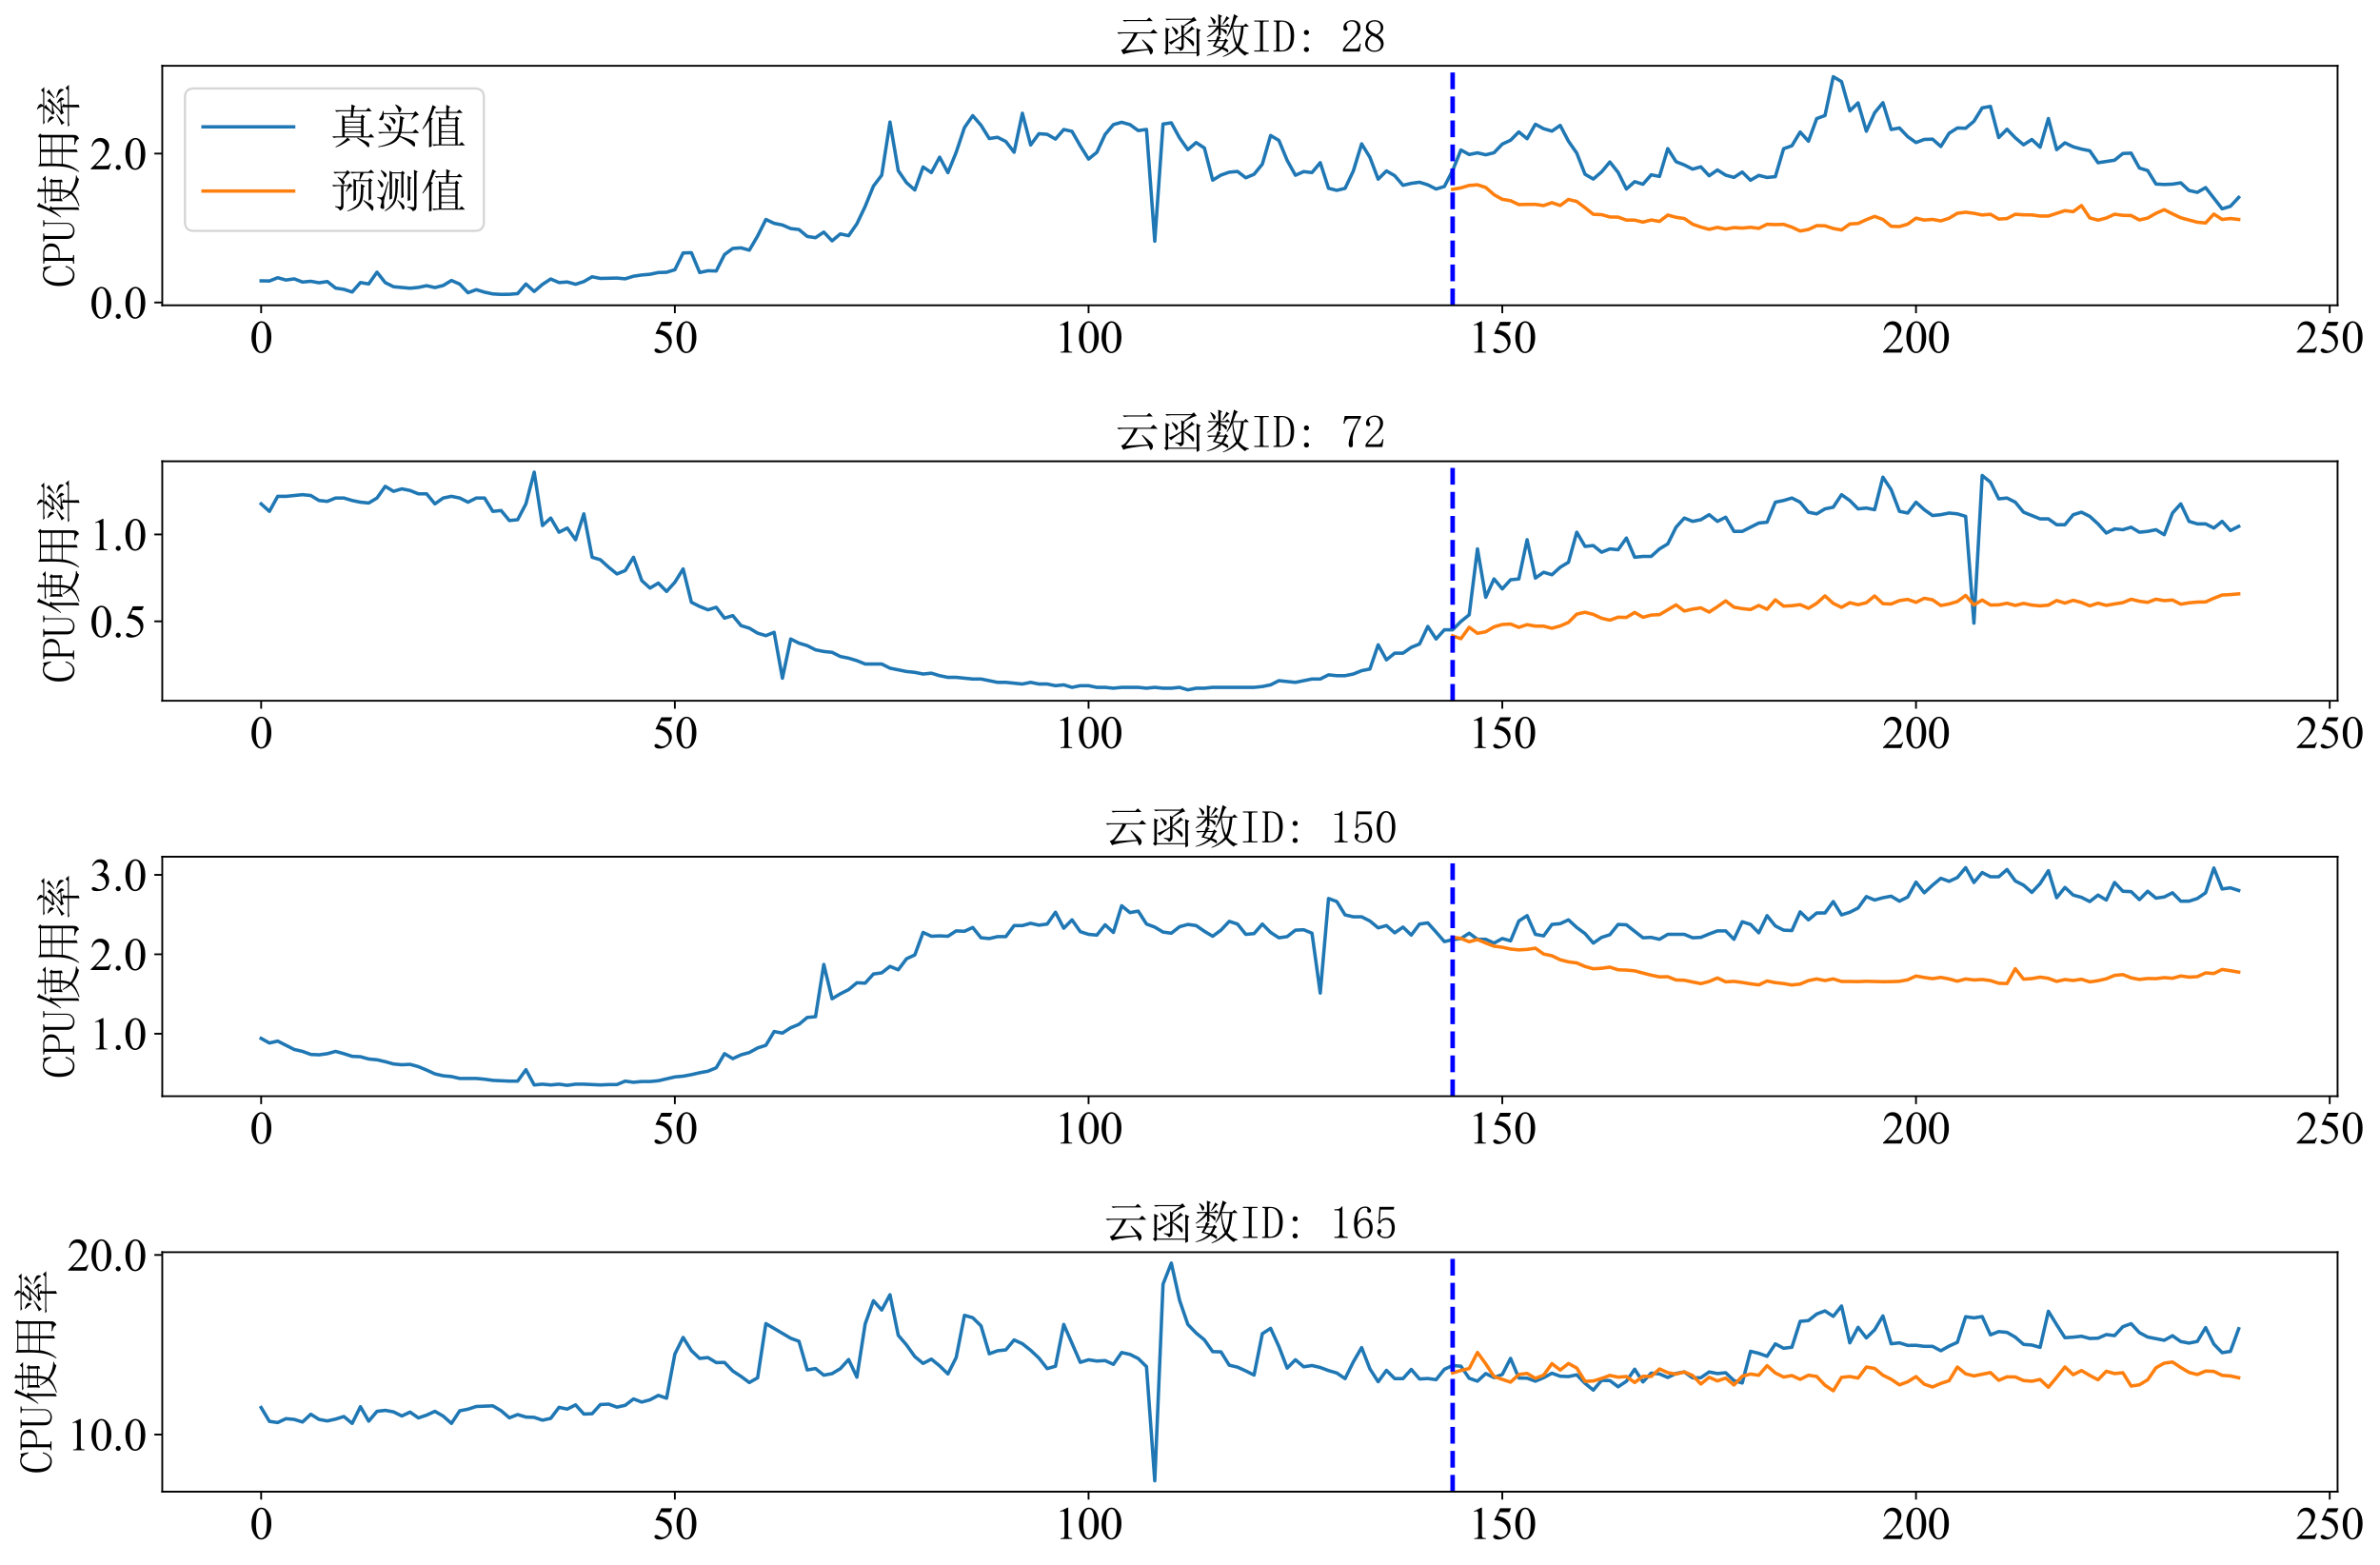 <?xml version="1.0" encoding="utf-8" standalone="no"?>
<!DOCTYPE svg PUBLIC "-//W3C//DTD SVG 1.1//EN"
  "http://www.w3.org/Graphics/SVG/1.1/DTD/svg11.dtd">
<svg xmlns:xlink="http://www.w3.org/1999/xlink" width="1050.739pt" height="690.954pt" viewBox="0 0 1050.739 690.954" xmlns="http://www.w3.org/2000/svg" version="1.1">
 <defs>
  <style type="text/css">*{stroke-linejoin: round; stroke-linecap: butt}</style>
 </defs>
 <g id="figure_1">
  <g id="patch_1">
   <path d="M 0 690.954 
L 1050.739 690.954 
L 1050.739 0 
L 0 0 
z
" style="fill: #ffffff"/>
  </g>
  <g id="axes_1">
   <g id="patch_2">
    <path d="M 71.638 134.788 
L 1032.01 134.788 
L 1032.01 29.059 
L 71.638 29.059 
z
" style="fill: #ffffff"/>
   </g>
   <g id="matplotlib.axis_1">
    <g id="xtick_1">
     <g id="line2d_1">
      <defs>
       <path id="m273b4b03d9" d="M 0 0 
L 0 3.5 
" style="stroke: #000000; stroke-width: 0.8"/>
      </defs>
      <g>
       <use xlink:href="#m273b4b03d9" x="115.291" y="134.788" style="stroke: #000000; stroke-width: 0.8"/>
      </g>
     </g>
     <g id="text_1">
      <!-- 0 -->
      <g transform="translate(110.291 155.676) scale(0.2 -0.2)">
       <defs>
        <path id="TimesNewRomanPSMT-30" d="M 231 2094 
Q 231 2819 450 3342 
Q 669 3866 1031 4122 
Q 1313 4325 1613 4325 
Q 2100 4325 2488 3828 
Q 2972 3213 2972 2159 
Q 2972 1422 2759 906 
Q 2547 391 2217 158 
Q 1888 -75 1581 -75 
Q 975 -75 572 641 
Q 231 1244 231 2094 
z
M 844 2016 
Q 844 1141 1059 588 
Q 1238 122 1591 122 
Q 1759 122 1940 273 
Q 2122 425 2216 781 
Q 2359 1319 2359 2297 
Q 2359 3022 2209 3506 
Q 2097 3866 1919 4016 
Q 1791 4119 1609 4119 
Q 1397 4119 1231 3928 
Q 1006 3669 925 3112 
Q 844 2556 844 2016 
z
" transform="scale(0.016)"/>
       </defs>
       <use xlink:href="#TimesNewRomanPSMT-30"/>
      </g>
     </g>
    </g>
    <g id="xtick_2">
     <g id="line2d_2">
      <g>
       <use xlink:href="#m273b4b03d9" x="297.94" y="134.788" style="stroke: #000000; stroke-width: 0.8"/>
      </g>
     </g>
     <g id="text_2">
      <!-- 50 -->
      <g transform="translate(287.94 155.676) scale(0.2 -0.2)">
       <defs>
        <path id="TimesNewRomanPSMT-35" d="M 2778 4238 
L 2534 3706 
L 1259 3706 
L 981 3138 
Q 1809 3016 2294 2522 
Q 2709 2097 2709 1522 
Q 2709 1188 2573 903 
Q 2438 619 2231 419 
Q 2025 219 1772 97 
Q 1413 -75 1034 -75 
Q 653 -75 479 54 
Q 306 184 306 341 
Q 306 428 378 495 
Q 450 563 559 563 
Q 641 563 702 538 
Q 763 513 909 409 
Q 1144 247 1384 247 
Q 1750 247 2026 523 
Q 2303 800 2303 1197 
Q 2303 1581 2056 1914 
Q 1809 2247 1375 2428 
Q 1034 2569 447 2591 
L 1259 4238 
L 2778 4238 
z
" transform="scale(0.016)"/>
       </defs>
       <use xlink:href="#TimesNewRomanPSMT-35"/>
       <use xlink:href="#TimesNewRomanPSMT-30" x="50"/>
      </g>
     </g>
    </g>
    <g id="xtick_3">
     <g id="line2d_3">
      <g>
       <use xlink:href="#m273b4b03d9" x="480.59" y="134.788" style="stroke: #000000; stroke-width: 0.8"/>
      </g>
     </g>
     <g id="text_3">
      <!-- 100 -->
      <g transform="translate(465.59 155.676) scale(0.2 -0.2)">
       <defs>
        <path id="TimesNewRomanPSMT-31" d="M 750 3822 
L 1781 4325 
L 1884 4325 
L 1884 747 
Q 1884 391 1914 303 
Q 1944 216 2037 169 
Q 2131 122 2419 116 
L 2419 0 
L 825 0 
L 825 116 
Q 1125 122 1212 167 
Q 1300 213 1334 289 
Q 1369 366 1369 747 
L 1369 3034 
Q 1369 3497 1338 3628 
Q 1316 3728 1258 3775 
Q 1200 3822 1119 3822 
Q 1003 3822 797 3725 
L 750 3822 
z
" transform="scale(0.016)"/>
       </defs>
       <use xlink:href="#TimesNewRomanPSMT-31"/>
       <use xlink:href="#TimesNewRomanPSMT-30" x="50"/>
       <use xlink:href="#TimesNewRomanPSMT-30" x="100"/>
      </g>
     </g>
    </g>
    <g id="xtick_4">
     <g id="line2d_4">
      <g>
       <use xlink:href="#m273b4b03d9" x="663.24" y="134.788" style="stroke: #000000; stroke-width: 0.8"/>
      </g>
     </g>
     <g id="text_4">
      <!-- 150 -->
      <g transform="translate(648.24 155.676) scale(0.2 -0.2)">
       <use xlink:href="#TimesNewRomanPSMT-31"/>
       <use xlink:href="#TimesNewRomanPSMT-35" x="50"/>
       <use xlink:href="#TimesNewRomanPSMT-30" x="100"/>
      </g>
     </g>
    </g>
    <g id="xtick_5">
     <g id="line2d_5">
      <g>
       <use xlink:href="#m273b4b03d9" x="845.89" y="134.788" style="stroke: #000000; stroke-width: 0.8"/>
      </g>
     </g>
     <g id="text_5">
      <!-- 200 -->
      <g transform="translate(830.89 155.676) scale(0.2 -0.2)">
       <defs>
        <path id="TimesNewRomanPSMT-32" d="M 2934 816 
L 2638 0 
L 138 0 
L 138 116 
Q 1241 1122 1691 1759 
Q 2141 2397 2141 2925 
Q 2141 3328 1894 3587 
Q 1647 3847 1303 3847 
Q 991 3847 742 3664 
Q 494 3481 375 3128 
L 259 3128 
Q 338 3706 661 4015 
Q 984 4325 1469 4325 
Q 1984 4325 2329 3994 
Q 2675 3663 2675 3213 
Q 2675 2891 2525 2569 
Q 2294 2063 1775 1497 
Q 997 647 803 472 
L 1909 472 
Q 2247 472 2383 497 
Q 2519 522 2628 598 
Q 2738 675 2819 816 
L 2934 816 
z
" transform="scale(0.016)"/>
       </defs>
       <use xlink:href="#TimesNewRomanPSMT-32"/>
       <use xlink:href="#TimesNewRomanPSMT-30" x="50"/>
       <use xlink:href="#TimesNewRomanPSMT-30" x="100"/>
      </g>
     </g>
    </g>
    <g id="xtick_6">
     <g id="line2d_6">
      <g>
       <use xlink:href="#m273b4b03d9" x="1028.539" y="134.788" style="stroke: #000000; stroke-width: 0.8"/>
      </g>
     </g>
     <g id="text_6">
      <!-- 250 -->
      <g transform="translate(1013.539 155.676) scale(0.2 -0.2)">
       <use xlink:href="#TimesNewRomanPSMT-32"/>
       <use xlink:href="#TimesNewRomanPSMT-35" x="50"/>
       <use xlink:href="#TimesNewRomanPSMT-30" x="100"/>
      </g>
     </g>
    </g>
   </g>
   <g id="matplotlib.axis_2">
    <g id="ytick_1">
     <g id="line2d_7">
      <defs>
       <path id="m593efb55fe" d="M 0 0 
L -3.5 0 
" style="stroke: #000000; stroke-width: 0.8"/>
      </defs>
      <g>
       <use xlink:href="#m593efb55fe" x="71.638" y="133.552" style="stroke: #000000; stroke-width: 0.8"/>
      </g>
     </g>
     <g id="text_7">
      <!-- 0.0 -->
      <g transform="translate(39.638 140.496) scale(0.2 -0.2)">
       <defs>
        <path id="TimesNewRomanPSMT-2e" d="M 800 606 
Q 947 606 1047 504 
Q 1147 403 1147 259 
Q 1147 116 1045 14 
Q 944 -88 800 -88 
Q 656 -88 554 14 
Q 453 116 453 259 
Q 453 406 554 506 
Q 656 606 800 606 
z
" transform="scale(0.016)"/>
       </defs>
       <use xlink:href="#TimesNewRomanPSMT-30"/>
       <use xlink:href="#TimesNewRomanPSMT-2e" x="50"/>
       <use xlink:href="#TimesNewRomanPSMT-30" x="75"/>
      </g>
     </g>
    </g>
    <g id="ytick_2">
     <g id="line2d_8">
      <g>
       <use xlink:href="#m593efb55fe" x="71.638" y="67.804" style="stroke: #000000; stroke-width: 0.8"/>
      </g>
     </g>
     <g id="text_8">
      <!-- 2.0 -->
      <g transform="translate(39.638 74.748) scale(0.2 -0.2)">
       <use xlink:href="#TimesNewRomanPSMT-32"/>
       <use xlink:href="#TimesNewRomanPSMT-2e" x="50"/>
       <use xlink:href="#TimesNewRomanPSMT-30" x="75"/>
      </g>
     </g>
    </g>
    <g id="text_9">
     <!-- CPU使用率 -->
     <g transform="translate(33.059 126.924) rotate(-90) scale(0.2 -0.2)">
      <defs>
       <path id="SimSun-43" d="M 1725 50 
Q 1025 50 612 575 
Q 200 1100 200 2225 
Q 200 3175 637 3800 
Q 1075 4425 1825 4425 
Q 2000 4425 2175 4375 
Q 2350 4300 2475 4300 
Q 2575 4300 2637 4325 
Q 2700 4350 2750 4425 
L 2975 3325 
L 2825 3275 
Q 2675 3750 2425 4000 
Q 2175 4250 1775 4250 
Q 1250 4250 962 3675 
Q 675 3100 675 2250 
Q 675 1325 925 800 
Q 1175 275 1750 275 
Q 2150 275 2437 562 
Q 2725 850 2825 1325 
L 2975 1250 
Q 2850 725 2512 387 
Q 2175 50 1725 50 
z
" transform="scale(0.016)"/>
       <path id="SimSun-50" d="M 950 2100 
L 950 450 
Q 950 350 1012 300 
Q 1075 250 1175 250 
L 1350 250 
L 1350 100 
L 150 100 
L 150 250 
L 325 250 
Q 450 250 500 300 
Q 550 350 550 450 
L 550 4025 
Q 550 4125 500 4175 
Q 450 4225 325 4225 
L 175 4225 
L 175 4375 
L 1650 4375 
Q 2275 4375 2612 4062 
Q 2950 3750 2950 3275 
Q 2950 2700 2587 2400 
Q 2225 2100 1725 2100 
L 950 2100 
z
M 1575 2250 
Q 1950 2250 2237 2475 
Q 2525 2700 2525 3250 
Q 2525 3750 2287 3987 
Q 2050 4225 1525 4225 
L 1175 4225 
Q 1075 4225 1012 4175 
Q 950 4125 950 4025 
L 950 2250 
L 1575 2250 
z
" transform="scale(0.016)"/>
       <path id="SimSun-55" d="M 1625 250 
Q 2000 250 2262 500 
Q 2525 750 2525 1125 
L 2525 4025 
Q 2525 4125 2475 4175 
Q 2425 4225 2300 4225 
L 2150 4225 
L 2150 4375 
L 3050 4375 
L 3050 4225 
L 2900 4225 
Q 2800 4225 2737 4175 
Q 2675 4125 2675 4025 
L 2675 1125 
Q 2675 625 2337 337 
Q 2000 50 1575 50 
Q 1125 50 787 300 
Q 450 550 450 1100 
L 450 4025 
Q 450 4125 400 4175 
Q 350 4225 225 4225 
L 100 4225 
L 100 4375 
L 1200 4375 
L 1200 4225 
L 1075 4225 
Q 975 4225 912 4175 
Q 850 4125 850 4025 
L 850 1100 
Q 850 600 1062 425 
Q 1275 250 1625 250 
z
" transform="scale(0.016)"/>
       <path id="SimSun-4f7f" d="M 2875 3150 
L 2875 2100 
L 3825 2100 
Q 3850 2825 3850 3150 
L 2875 3150 
z
M 4175 3150 
Q 4175 2800 4150 2100 
L 5150 2100 
L 5150 3150 
L 4175 3150 
z
M 5475 3100 
L 5475 2425 
Q 5475 2100 5500 1800 
L 5150 1675 
L 5150 1950 
L 4150 1950 
Q 4125 1175 3875 600 
Q 4275 275 4875 75 
Q 5475 -125 6075 -150 
L 6075 -250 
Q 5700 -300 5600 -575 
Q 4525 -325 3725 350 
Q 3425 25 2925 -225 
Q 2425 -475 1875 -650 
L 1825 -550 
Q 2400 -325 2850 -25 
Q 3300 275 3500 575 
Q 3200 925 2825 1650 
L 2900 1700 
Q 3325 1100 3625 825 
Q 3800 1300 3825 1950 
L 2875 1950 
L 2875 1825 
L 2525 1675 
Q 2550 2075 2550 2562 
Q 2550 3050 2525 3500 
L 2875 3300 
L 3850 3300 
L 3850 4025 
L 2975 4025 
Q 2650 4025 2375 3950 
L 2150 4175 
L 3850 4175 
L 3850 4525 
Q 3850 4775 3825 5225 
L 4350 5000 
L 4175 4825 
L 4175 4175 
L 5300 4175 
L 5600 4475 
L 6050 4025 
L 4175 4025 
L 4175 3300 
L 5100 3300 
L 5275 3525 
L 5650 3225 
L 5475 3100 
z
M 1675 3175 
L 1675 -450 
L 1325 -625 
Q 1350 -75 1350 350 
L 1350 3200 
Q 900 2475 350 1900 
L 275 1950 
Q 700 2525 1112 3400 
Q 1525 4275 1800 5250 
L 2325 4925 
L 2125 4800 
Q 1725 3925 1500 3525 
L 1875 3325 
L 1675 3175 
z
" transform="scale(0.016)"/>
       <path id="SimSun-7528" d="M 3400 3150 
L 3400 1825 
L 5075 1825 
L 5075 3150 
L 3400 3150 
z
M 4075 100 
Q 4725 50 4900 62 
Q 5075 75 5075 400 
L 5075 1675 
L 3400 1675 
Q 3400 75 3425 -225 
L 3050 -400 
Q 3075 1025 3075 1675 
L 1425 1675 
Q 1250 350 375 -600 
L 300 -550 
Q 775 225 950 1025 
Q 1125 1825 1125 3225 
Q 1125 4625 1100 5075 
L 1475 4825 
L 5050 4825 
L 5225 5100 
L 5625 4800 
L 5425 4600 
L 5425 225 
Q 5450 -400 4875 -575 
Q 4825 -150 4075 -25 
L 4075 100 
z
M 1475 4675 
L 1475 3300 
L 3075 3300 
L 3075 4675 
L 1475 4675 
z
M 3400 4675 
L 3400 3300 
L 5075 3300 
L 5075 4675 
L 3400 4675 
z
M 1475 3150 
Q 1450 2100 1425 1825 
L 3075 1825 
L 3075 3150 
L 1475 3150 
z
" transform="scale(0.016)"/>
       <path id="SimSun-7387" d="M 875 3725 
L 925 3800 
Q 1375 3650 1550 3525 
Q 1725 3400 1725 3250 
Q 1725 3175 1662 3025 
Q 1600 2875 1550 2875 
Q 1500 2875 1425 3050 
Q 1275 3325 875 3725 
z
M 550 1850 
Q 875 1925 2000 2575 
L 2050 2500 
Q 1675 2225 1337 1937 
Q 1000 1650 875 1425 
L 550 1850 
z
M 5200 3450 
Q 4800 3150 4275 2800 
L 4225 2875 
Q 4775 3400 5050 3925 
L 5450 3525 
L 5200 3450 
z
M 4325 2500 
L 4350 2575 
Q 5225 2350 5375 2212 
Q 5525 2075 5525 1900 
Q 5525 1775 5487 1662 
Q 5450 1550 5400 1550 
Q 5325 1550 5200 1800 
Q 4975 2150 4325 2500 
z
M 3150 3900 
Q 2500 3300 2300 3150 
Q 2800 3150 3400 3175 
Q 3700 3500 3850 3825 
L 4250 3450 
Q 4050 3400 3450 2825 
Q 2850 2250 2475 1950 
Q 3150 1975 3850 2000 
Q 3750 2175 3550 2450 
L 3600 2500 
Q 4050 2250 4200 2100 
Q 4350 1950 4350 1850 
Q 4350 1775 4250 1625 
Q 4150 1475 4100 1475 
Q 4075 1475 4050 1550 
Q 4000 1700 3900 1900 
Q 3650 1875 3075 1800 
L 3500 1550 
L 3325 1425 
L 3325 975 
L 5325 975 
L 5650 1300 
L 6100 825 
L 3325 825 
Q 3325 -275 3350 -525 
L 2975 -650 
Q 3000 0 3000 825 
L 1125 825 
Q 800 825 525 750 
L 300 975 
L 3000 975 
L 3000 1775 
Q 2450 1700 2200 1525 
L 1950 1950 
Q 2275 1950 2675 2350 
Q 3075 2750 3325 3050 
Q 2400 2950 2150 2775 
L 1950 3175 
Q 2150 3150 2475 3575 
Q 2800 4000 2900 4225 
L 1450 4225 
Q 1125 4225 850 4150 
L 625 4375 
L 3100 4375 
Q 3050 4800 2675 5200 
L 2725 5250 
Q 3225 5050 3337 4912 
Q 3450 4775 3450 4700 
Q 3450 4550 3250 4375 
L 5025 4375 
L 5350 4675 
L 5775 4225 
L 3050 4225 
L 3375 3950 
L 3150 3900 
z
" transform="scale(0.016)"/>
      </defs>
      <use xlink:href="#SimSun-43"/>
      <use xlink:href="#SimSun-50" x="50"/>
      <use xlink:href="#SimSun-55" x="100"/>
      <use xlink:href="#SimSun-4f7f" x="150"/>
      <use xlink:href="#SimSun-7528" x="250"/>
      <use xlink:href="#SimSun-7387" x="350"/>
     </g>
    </g>
   </g>
   <g id="line2d_9">
    <path d="M 115.291 123.993 
L 118.944 124.058 
L 122.597 122.618 
L 126.25 123.638 
L 129.903 123.125 
L 133.556 124.525 
L 137.209 124.196 
L 140.862 124.841 
L 144.515 124.308 
L 148.168 127.195 
L 151.821 127.747 
L 155.474 128.93 
L 159.127 124.755 
L 162.78 125.36 
L 166.433 120.179 
L 170.086 124.782 
L 173.739 126.596 
L 181.045 127.26 
L 184.698 126.892 
L 188.351 126.136 
L 192.004 126.964 
L 195.657 126.051 
L 199.31 123.841 
L 202.963 125.426 
L 206.616 129.239 
L 210.269 127.891 
L 213.922 128.996 
L 217.575 129.772 
L 221.228 129.982 
L 224.881 129.936 
L 228.534 129.64 
L 232.187 125.393 
L 235.84 128.68 
L 239.493 125.571 
L 243.146 123.177 
L 246.799 124.755 
L 250.452 124.492 
L 254.105 125.505 
L 257.758 124.321 
L 261.411 122.204 
L 265.064 122.928 
L 272.37 122.77 
L 276.022 123.098 
L 279.675 121.954 
L 283.328 121.415 
L 286.981 121.1 
L 290.634 120.324 
L 294.287 120.206 
L 297.94 119.088 
L 301.593 111.678 
L 305.246 111.579 
L 308.899 120.311 
L 312.552 119.535 
L 316.205 119.64 
L 319.858 112.395 
L 323.511 109.692 
L 327.164 109.429 
L 330.817 110.455 
L 334.47 104.222 
L 338.123 96.904 
L 341.776 98.601 
L 345.429 99.337 
L 349.082 100.915 
L 352.735 101.336 
L 356.388 104.387 
L 360.041 104.939 
L 363.694 102.467 
L 367.347 106.333 
L 371 103.282 
L 374.653 104.071 
L 378.306 98.811 
L 381.959 91.145 
L 385.612 82.17 
L 389.265 77.338 
L 392.918 53.886 
L 396.571 75.365 
L 400.224 80.658 
L 403.877 83.88 
L 407.53 73.722 
L 411.183 76.187 
L 414.836 69.382 
L 418.489 76.22 
L 422.142 67.246 
L 425.795 56.325 
L 429.448 51.065 
L 433.101 55.286 
L 436.754 61.164 
L 440.407 60.612 
L 444.06 62.472 
L 447.713 67.219 
L 451.366 50 
L 455.019 64.004 
L 458.672 59.034 
L 462.325 59.31 
L 465.978 61.401 
L 469.631 57.179 
L 473.284 58.008 
L 476.937 64.412 
L 480.59 70.237 
L 484.243 67.246 
L 487.896 59.356 
L 491.549 55.01 
L 495.202 53.984 
L 498.855 55.01 
L 502.508 57.653 
L 506.161 57.14 
L 509.814 106.491 
L 513.467 54.773 
L 517.12 54.221 
L 520.773 60.888 
L 524.426 66.095 
L 528.079 62.939 
L 531.732 65.345 
L 535.385 79.54 
L 539.038 77.305 
L 542.691 76.023 
L 546.344 75.694 
L 549.997 78.488 
L 553.65 76.943 
L 557.303 72.472 
L 560.956 59.823 
L 564.609 61.992 
L 568.262 70.802 
L 571.915 77.371 
L 575.568 75.76 
L 579.221 76.187 
L 582.874 71.815 
L 586.527 83.124 
L 590.18 84.044 
L 593.833 83.157 
L 597.486 75.464 
L 601.139 63.511 
L 604.792 69.448 
L 608.445 79.113 
L 612.098 75.464 
L 615.751 77.568 
L 619.404 81.809 
L 623.057 80.954 
L 626.71 80.461 
L 630.363 81.611 
L 634.016 83.452 
L 637.669 82.335 
L 641.322 75.3 
L 644.975 66.213 
L 648.628 68.225 
L 652.281 67.476 
L 655.934 68.343 
L 659.587 67.436 
L 663.24 63.61 
L 666.893 61.913 
L 670.546 58.245 
L 674.199 61.243 
L 677.852 54.852 
L 681.505 56.824 
L 685.158 57.89 
L 688.811 55.365 
L 692.464 62.347 
L 696.117 67.594 
L 699.77 76.937 
L 703.423 79.047 
L 707.076 75.891 
L 710.729 71.513 
L 714.382 76.115 
L 718.035 83.452 
L 721.688 80.198 
L 725.341 81.348 
L 728.994 77.173 
L 732.647 77.897 
L 736.3 65.622 
L 739.953 71.388 
L 743.606 72.834 
L 747.259 74.675 
L 750.912 73.656 
L 754.565 77.601 
L 758.218 75.037 
L 761.871 77.338 
L 765.524 78.324 
L 769.177 75.957 
L 772.83 79.573 
L 776.483 77.436 
L 780.136 78.357 
L 783.789 77.995 
L 787.442 65.654 
L 791.095 64.359 
L 794.748 58.284 
L 798.401 62.347 
L 802.054 52.367 
L 805.707 51.006 
L 809.36 33.865 
L 813.013 36.028 
L 816.666 48.961 
L 820.319 45.417 
L 823.972 57.929 
L 827.625 49.803 
L 831.278 45.345 
L 834.931 57.179 
L 838.584 56.509 
L 842.237 60.335 
L 845.89 62.939 
L 849.543 61.558 
L 853.195 61.44 
L 856.848 64.675 
L 860.501 58.836 
L 864.154 56.509 
L 867.807 56.627 
L 871.46 53.544 
L 875.113 47.626 
L 878.766 46.982 
L 882.419 60.73 
L 886.072 57.061 
L 889.725 60.848 
L 893.378 63.925 
L 897.031 61.598 
L 900.684 64.99 
L 904.337 52.327 
L 907.99 66.069 
L 911.643 63.057 
L 915.296 64.819 
L 918.949 65.832 
L 922.602 66.555 
L 926.255 71.848 
L 933.561 70.73 
L 937.214 67.771 
L 940.867 67.607 
L 944.52 74.182 
L 948.173 75.3 
L 951.826 81.243 
L 955.479 81.454 
L 959.132 81.296 
L 962.785 80.717 
L 966.438 84.11 
L 970.091 84.925 
L 973.744 82.821 
L 981.05 92.184 
L 984.703 91.079 
L 988.356 87.161 
L 988.356 87.161 
" clip-path="url(#p6974bdb123)" style="fill: none; stroke: #1f77b4; stroke-width: 1.5; stroke-linecap: square"/>
   </g>
   <g id="line2d_10">
    <path d="M 641.322 83.595 
L 644.975 82.941 
L 648.628 81.87 
L 652.281 81.596 
L 655.934 82.759 
L 659.587 85.957 
L 663.24 88.005 
L 666.893 88.605 
L 670.546 90.332 
L 674.199 90.237 
L 677.852 90.241 
L 681.505 90.75 
L 685.158 89.48 
L 688.811 90.737 
L 692.464 88.05 
L 696.117 88.945 
L 699.77 91.69 
L 703.423 94.623 
L 707.076 94.763 
L 710.729 95.795 
L 714.382 95.86 
L 718.035 97.164 
L 721.688 97.186 
L 725.341 98.069 
L 728.994 97.123 
L 732.647 97.751 
L 736.3 94.951 
L 739.953 95.948 
L 743.606 96.483 
L 747.259 98.989 
L 750.912 100.251 
L 754.565 101.26 
L 758.218 100.381 
L 761.871 101.126 
L 765.524 100.484 
L 769.177 100.704 
L 772.83 100.36 
L 776.483 100.822 
L 780.136 99.018 
L 783.789 99.17 
L 787.442 99.064 
L 791.095 100.296 
L 794.748 101.996 
L 798.401 101.324 
L 802.054 99.613 
L 805.707 99.69 
L 809.36 100.878 
L 813.013 101.532 
L 816.666 98.879 
L 820.319 98.673 
L 823.972 96.978 
L 827.625 95.543 
L 831.278 96.892 
L 834.931 99.916 
L 838.584 100.03 
L 842.237 98.963 
L 845.89 96.327 
L 849.543 97.161 
L 853.195 96.874 
L 856.848 97.536 
L 860.501 96.342 
L 864.154 94.17 
L 867.807 93.697 
L 871.46 94.183 
L 875.113 94.921 
L 878.766 94.606 
L 882.419 96.722 
L 886.072 96.492 
L 889.725 94.594 
L 893.378 94.855 
L 897.031 94.895 
L 900.684 95.384 
L 904.337 95.385 
L 907.99 94.188 
L 911.643 93.007 
L 915.296 93.448 
L 918.949 90.755 
L 922.602 96.209 
L 926.255 97.2 
L 929.908 96.252 
L 933.561 94.579 
L 937.214 95.082 
L 940.867 95.156 
L 944.52 97.117 
L 948.173 96.27 
L 951.826 94.174 
L 955.479 92.573 
L 959.132 94.414 
L 962.785 96.139 
L 966.438 97.142 
L 970.091 98.111 
L 973.744 98.445 
L 977.397 94.499 
L 981.05 96.883 
L 984.703 96.481 
L 988.356 96.903 
" clip-path="url(#p6974bdb123)" style="fill: none; stroke: #ff7f0e; stroke-width: 1.5; stroke-linecap: square"/>
   </g>
   <g id="line2d_11">
    <path d="M 641.322 134.788 
L 641.322 29.059 
" clip-path="url(#p6974bdb123)" style="fill: none; stroke-dasharray: 7.4,3.2; stroke-dashoffset: 0; stroke: #0000ff; stroke-width: 2"/>
   </g>
   <g id="patch_3">
    <path d="M 71.638 134.788 
L 71.638 29.059 
" style="fill: none; stroke: #000000; stroke-width: 0.8; stroke-linejoin: miter; stroke-linecap: square"/>
   </g>
   <g id="patch_4">
    <path d="M 1032.01 134.788 
L 1032.01 29.059 
" style="fill: none; stroke: #000000; stroke-width: 0.8; stroke-linejoin: miter; stroke-linecap: square"/>
   </g>
   <g id="patch_5">
    <path d="M 71.638 134.788 
L 1032.01 134.788 
" style="fill: none; stroke: #000000; stroke-width: 0.8; stroke-linejoin: miter; stroke-linecap: square"/>
   </g>
   <g id="patch_6">
    <path d="M 71.638 29.059 
L 1032.01 29.059 
" style="fill: none; stroke: #000000; stroke-width: 0.8; stroke-linejoin: miter; stroke-linecap: square"/>
   </g>
   <g id="text_10">
    <!-- 云函数ID: 28 -->
    <g transform="translate(491.824 23.059) scale(0.2 -0.2)">
     <defs>
      <path id="SimSun-4e91" d="M 1200 4450 
L 4500 4450 
L 4850 4800 
L 5350 4300 
L 1975 4300 
Q 1700 4300 1425 4225 
L 1200 4450 
z
M 1600 275 
Q 2300 300 4725 450 
Q 4425 975 3850 1700 
L 3925 1775 
Q 5200 725 5287 500 
Q 5375 275 5375 175 
Q 5375 0 5250 -162 
Q 5125 -325 5075 -325 
Q 5025 -325 4975 -200 
Q 4875 50 4775 300 
Q 1650 -25 1300 -300 
L 975 300 
Q 1225 350 1462 550 
Q 1700 750 2150 1462 
Q 2600 2175 2725 2600 
L 1250 2600 
Q 925 2600 650 2525 
L 425 2750 
L 5025 2750 
L 5450 3175 
L 6025 2600 
L 3250 2600 
Q 3000 2025 2500 1375 
Q 2000 725 1600 275 
z
" transform="scale(0.016)"/>
      <path id="SimSun-51fd" d="M 3050 2275 
L 3050 3000 
Q 3050 3450 3025 3800 
L 3275 3625 
L 4450 4475 
L 1650 4475 
Q 1325 4475 1050 4400 
L 825 4625 
L 4450 4625 
L 4775 4875 
L 5150 4375 
Q 4875 4325 4550 4175 
Q 4225 4025 3400 3550 
L 3550 3450 
L 3375 3325 
L 3375 2400 
Q 4250 3225 4475 3600 
L 4875 3150 
L 4625 3125 
Q 3625 2425 3400 2275 
Q 4575 1675 4687 1487 
Q 4800 1300 4800 1150 
Q 4800 1025 4750 925 
Q 4700 825 4675 825 
Q 4575 825 4375 1150 
Q 4075 1600 3375 2150 
L 3375 725 
Q 3375 350 2875 150 
Q 2850 450 2200 650 
L 2200 750 
Q 2800 675 2925 700 
Q 3050 725 3050 850 
L 3050 2100 
Q 1850 1300 1625 1025 
L 1275 1400 
Q 1575 1475 2087 1725 
Q 2600 1975 3050 2275 
z
M 1700 3475 
L 1775 3550 
Q 2350 3200 2475 3025 
Q 2600 2850 2600 2775 
Q 2600 2650 2500 2525 
Q 2400 2400 2350 2400 
Q 2275 2400 2225 2575 
Q 2150 2875 1700 3475 
z
M 5150 0 
L 5150 2175 
Q 5150 2725 5125 3325 
L 5725 3050 
L 5500 2850 
L 5500 525 
Q 5500 100 5525 -400 
L 5150 -600 
L 5150 -150 
L 1250 -150 
L 1000 -375 
L 675 -50 
L 875 125 
L 875 2375 
Q 875 2800 850 3425 
L 1450 3150 
L 1225 2975 
L 1225 0 
L 5150 0 
z
" transform="scale(0.016)"/>
      <path id="SimSun-6570" d="M 1875 1525 
Q 1675 1200 1500 900 
Q 1825 825 2275 725 
Q 2500 975 2725 1525 
L 1875 1525 
z
M 850 4900 
Q 1325 4600 1425 4450 
Q 1525 4300 1525 4225 
Q 1525 4100 1437 3975 
Q 1350 3850 1300 3850 
Q 1225 3850 1150 4100 
Q 1050 4450 775 4850 
L 850 4900 
z
M 3000 4975 
L 3450 4675 
Q 3250 4625 3100 4425 
Q 2925 4225 2525 3825 
L 2450 3875 
Q 2925 4625 3000 4975 
z
M 1875 5250 
L 2425 5000 
L 2225 4825 
L 2225 3675 
L 2850 3675 
L 3125 3950 
L 3550 3525 
L 2225 3525 
L 2225 3300 
Q 2800 3175 2937 3062 
Q 3075 2950 3075 2775 
Q 3075 2700 3050 2587 
Q 3025 2475 2975 2475 
Q 2925 2475 2800 2650 
Q 2600 2925 2225 3175 
L 2225 2400 
L 1925 2200 
L 2275 2050 
Q 2150 2000 1950 1675 
L 2725 1675 
L 2900 1900 
L 3275 1575 
L 3050 1450 
Q 2800 875 2600 650 
Q 3000 550 3137 437 
Q 3275 325 3275 150 
Q 3275 -25 3200 -25 
Q 3125 -25 3025 75 
Q 2750 275 2400 425 
Q 1525 -275 325 -500 
L 300 -425 
Q 1450 -50 2100 550 
Q 1600 725 1125 800 
Q 1225 950 1525 1525 
L 1200 1525 
Q 875 1525 600 1450 
L 375 1675 
L 1575 1675 
Q 1675 1925 1775 2275 
L 1900 2225 
L 1900 3250 
Q 1225 2475 350 2050 
L 300 2125 
Q 1225 2775 1700 3525 
L 1250 3525 
Q 925 3525 650 3450 
L 425 3675 
L 1900 3675 
Q 1900 4575 1875 5250 
z
M 3925 3525 
Q 4050 2075 4525 1100 
Q 4925 1950 5025 3525 
L 3925 3525 
z
M 4050 5250 
L 4625 4925 
Q 4425 4850 4325 4625 
Q 4225 4400 3950 3675 
L 5375 3675 
L 5675 3975 
L 6125 3525 
L 5400 3525 
Q 5250 1675 4750 775 
Q 5325 75 6100 -100 
L 6100 -200 
Q 5625 -275 5600 -500 
Q 4950 -50 4525 525 
Q 3700 -275 2550 -650 
L 2500 -575 
Q 3650 -50 4325 800 
Q 3850 1975 3825 3375 
Q 3575 2725 3100 2150 
L 3025 2200 
Q 3625 3200 4050 5250 
z
" transform="scale(0.016)"/>
      <path id="SimSun-49" d="M 600 4225 
L 600 4375 
L 2600 4375 
L 2600 4225 
L 2025 4225 
Q 1925 4225 1862 4175 
Q 1800 4125 1800 4025 
L 1800 450 
Q 1800 350 1862 300 
Q 1925 250 2025 250 
L 2600 250 
L 2600 100 
L 600 100 
L 600 250 
L 1175 250 
Q 1300 250 1350 300 
Q 1400 350 1400 450 
L 1400 4025 
Q 1400 4125 1350 4175 
Q 1300 4225 1175 4225 
L 600 4225 
z
" transform="scale(0.016)"/>
      <path id="SimSun-44" d="M 2500 2275 
Q 2500 3350 2175 3787 
Q 1850 4225 1275 4225 
Q 1100 4225 1012 4175 
Q 925 4125 925 4025 
L 925 450 
Q 925 350 1000 300 
Q 1075 250 1200 250 
Q 1750 250 2125 662 
Q 2500 1075 2500 2275 
z
M 525 4025 
Q 525 4125 475 4175 
Q 425 4225 300 4225 
L 150 4225 
L 150 4375 
L 1275 4375 
Q 2050 4375 2512 3875 
Q 2975 3375 2975 2325 
Q 2975 1175 2525 637 
Q 2075 100 1200 100 
L 125 100 
L 125 250 
L 300 250 
Q 425 250 475 300 
Q 525 350 525 450 
L 525 4025 
z
" transform="scale(0.016)"/>
      <path id="SimSun-3a" d="M 1900 2725 
Q 1900 2575 1800 2475 
Q 1700 2375 1550 2375 
Q 1400 2375 1300 2475 
Q 1200 2575 1200 2725 
Q 1200 2875 1300 2975 
Q 1400 3075 1550 3075 
Q 1700 3075 1800 2975 
Q 1900 2875 1900 2725 
z
M 1900 375 
Q 1900 225 1800 125 
Q 1700 25 1550 25 
Q 1400 25 1300 125 
Q 1200 225 1200 375 
Q 1200 525 1300 625 
Q 1400 725 1550 725 
Q 1700 725 1800 625 
Q 1900 525 1900 375 
z
" transform="scale(0.016)"/>
      <path id="SimSun-20" d="M 0 0 
Q 0 0 0 0 
z
" transform="scale(0.016)"/>
      <path id="SimSun-32" d="M 2325 3325 
Q 2325 3775 2125 4012 
Q 1925 4250 1525 4250 
Q 1225 4250 1012 4087 
Q 800 3925 800 3675 
Q 800 3525 900 3425 
Q 975 3325 975 3225 
Q 975 3100 912 3037 
Q 850 2975 725 2975 
Q 575 2975 487 3062 
Q 400 3150 400 3350 
Q 400 3875 775 4150 
Q 1150 4425 1575 4425 
Q 2175 4425 2462 4125 
Q 2750 3825 2750 3375 
Q 2750 3075 2612 2775 
Q 2475 2475 2175 2200 
Q 1450 1500 1062 1062 
Q 675 625 600 475 
L 2075 475 
Q 2300 475 2450 650 
Q 2600 825 2650 1175 
L 2800 1175 
L 2650 100 
L 325 100 
L 325 425 
Q 450 650 737 1000 
Q 1025 1350 1500 1825 
Q 1925 2250 2125 2625 
Q 2325 3000 2325 3325 
z
" transform="scale(0.016)"/>
      <path id="SimSun-38" d="M 625 1125 
Q 625 725 887 475 
Q 1150 225 1550 225 
Q 2025 225 2237 475 
Q 2450 725 2450 1100 
Q 2450 1425 2150 1725 
Q 1850 2025 1250 2275 
Q 950 2075 787 1775 
Q 625 1475 625 1125 
z
M 2825 1175 
Q 2825 700 2475 375 
Q 2125 50 1550 50 
Q 1025 50 650 375 
Q 275 700 275 1125 
Q 275 1550 487 1850 
Q 700 2150 1100 2375 
Q 750 2550 562 2812 
Q 375 3075 375 3400 
Q 375 3825 700 4125 
Q 1025 4425 1600 4425 
Q 2125 4425 2450 4125 
Q 2775 3825 2775 3400 
Q 2775 3100 2587 2837 
Q 2400 2575 2000 2375 
Q 2425 2125 2625 1825 
Q 2825 1525 2825 1175 
z
M 2425 3375 
Q 2425 3725 2225 3987 
Q 2025 4250 1600 4250 
Q 1125 4250 925 4000 
Q 725 3750 725 3475 
Q 725 3200 1012 2937 
Q 1300 2675 1825 2475 
Q 2125 2625 2275 2850 
Q 2425 3075 2425 3375 
z
" transform="scale(0.016)"/>
     </defs>
     <use xlink:href="#SimSun-4e91"/>
     <use xlink:href="#SimSun-51fd" x="100"/>
     <use xlink:href="#SimSun-6570" x="200"/>
     <use xlink:href="#SimSun-49" x="300"/>
     <use xlink:href="#SimSun-44" x="350"/>
     <use xlink:href="#SimSun-3a" x="400"/>
     <use xlink:href="#SimSun-20" x="450"/>
     <use xlink:href="#SimSun-32" x="500"/>
     <use xlink:href="#SimSun-38" x="550"/>
    </g>
   </g>
   <g id="legend_1">
    <g id="patch_7">
     <path d="M 85.638 101.934 
L 209.637 101.934 
Q 213.637 101.934 213.637 97.934 
L 213.637 43.059 
Q 213.637 39.059 209.637 39.059 
L 85.638 39.059 
Q 81.638 39.059 81.638 43.059 
L 81.638 97.934 
Q 81.638 101.934 85.638 101.934 
z
" style="fill: #ffffff; opacity: 0.8; stroke: #cccccc; stroke-linejoin: miter"/>
    </g>
    <g id="line2d_12">
     <path d="M 89.638 55.997 
L 109.638 55.997 
L 129.637 55.997 
" style="fill: none; stroke: #1f77b4; stroke-width: 1.5; stroke-linecap: square"/>
    </g>
    <g id="text_11">
     <!-- 真实值 -->
     <g transform="translate(145.637 62.997) scale(0.2 -0.2)">
      <defs>
       <path id="SimSun-771f" d="M 2050 3450 
L 2050 2900 
L 4300 2900 
L 4300 3450 
L 2050 3450 
z
M 2050 2750 
L 2050 2225 
L 4300 2225 
L 4300 2750 
L 2050 2750 
z
M 2050 2075 
L 2050 1550 
L 4300 1550 
L 4300 2075 
L 2050 2075 
z
M 2050 1400 
L 2050 875 
L 4300 875 
L 4300 1400 
L 2050 1400 
z
M 2875 3600 
L 2925 4325 
L 1525 4325 
Q 1200 4325 925 4250 
L 700 4475 
L 2950 4475 
Q 2975 4825 2975 5275 
L 3550 5025 
L 3375 4925 
L 3300 4475 
L 5000 4475 
L 5325 4825 
L 5775 4325 
L 3275 4325 
L 3200 3600 
L 4275 3600 
L 4450 3875 
L 4850 3575 
L 4650 3375 
L 4650 875 
L 5300 875 
L 5675 1225 
L 6125 725 
L 1150 725 
Q 825 725 550 650 
L 325 875 
L 1700 875 
Q 1700 3200 1675 3775 
L 2050 3600 
L 2875 3600 
z
M 2425 725 
L 2825 350 
L 2575 300 
Q 1500 -425 800 -650 
L 775 -575 
Q 1950 125 2425 725 
z
M 3800 700 
Q 4575 375 4962 200 
Q 5350 25 5400 -112 
Q 5450 -250 5450 -325 
Q 5450 -400 5400 -525 
Q 5350 -650 5325 -650 
Q 5250 -650 5100 -450 
Q 4875 -150 3750 625 
L 3800 700 
z
" transform="scale(0.016)"/>
       <path id="SimSun-5b9e" d="M 1950 3625 
Q 2575 3400 2700 3250 
Q 2825 3100 2825 2975 
Q 2825 2850 2750 2700 
Q 2675 2550 2625 2550 
Q 2550 2550 2450 2800 
Q 2275 3175 1900 3550 
L 1950 3625 
z
M 3575 1325 
Q 3500 1100 3425 925 
Q 4650 550 5087 325 
Q 5525 100 5512 -225 
Q 5500 -550 5400 -550 
Q 5300 -550 5075 -300 
Q 4625 175 3375 800 
Q 3025 175 2300 -150 
Q 1575 -475 425 -625 
L 425 -525 
Q 1475 -325 2200 100 
Q 2925 525 3200 1325 
L 1225 1325 
Q 900 1325 625 1250 
L 400 1475 
L 3225 1475 
Q 3325 1950 3375 2575 
Q 3425 3200 3425 3700 
L 4050 3400 
L 3850 3225 
Q 3750 2300 3625 1475 
L 5175 1475 
L 5550 1850 
L 6075 1325 
L 3575 1325 
z
M 1275 2700 
Q 1975 2425 2100 2262 
Q 2225 2100 2225 1975 
Q 2225 1850 2150 1700 
Q 2075 1550 2025 1550 
Q 1950 1550 1850 1800 
Q 1675 2175 1225 2625 
L 1275 2700 
z
M 2750 5225 
L 2825 5275 
Q 3225 5100 3425 4925 
Q 3625 4750 3625 4600 
Q 3625 4450 3512 4300 
Q 3400 4150 3325 4150 
Q 3250 4150 3200 4400 
Q 3100 4775 2750 5225 
z
M 4975 3225 
L 5350 3925 
L 1175 3925 
Q 1225 3525 1125 3300 
Q 1025 3075 787 3100 
Q 550 3125 550 3200 
Q 550 3300 700 3475 
Q 975 3825 1050 4375 
L 1150 4375 
L 1175 4075 
L 5300 4075 
L 5575 4350 
L 6050 3800 
Q 5625 3825 5050 3175 
L 4975 3225 
z
" transform="scale(0.016)"/>
       <path id="SimSun-503c" d="M 1525 650 
Q 1525 -225 1550 -525 
L 1175 -650 
Q 1200 250 1200 550 
L 1200 3025 
Q 750 2300 325 1850 
L 250 1900 
Q 725 2625 1100 3525 
Q 1475 4425 1675 5200 
L 2200 4875 
L 1950 4725 
Q 1550 3800 1425 3475 
L 1725 3300 
L 1525 3150 
L 1525 650 
z
M 2875 3225 
L 2875 2475 
L 4800 2475 
L 4800 3225 
L 2875 3225 
z
M 2875 2325 
L 2875 1575 
L 4800 1575 
L 4800 2325 
L 2875 2325 
z
M 2875 1425 
L 2875 675 
L 4800 675 
L 4800 1425 
L 2875 1425 
z
M 2875 525 
L 2875 -225 
L 4800 -225 
L 4800 525 
L 2875 525 
z
M 3550 4250 
Q 3575 4825 3550 5225 
L 4125 4950 
L 3925 4800 
L 3900 4250 
L 5025 4250 
L 5350 4575 
L 5825 4100 
L 3900 4100 
L 3875 3375 
L 4750 3375 
L 4975 3625 
L 5350 3300 
L 5125 3150 
L 5125 -225 
L 5350 -225 
L 5675 100 
L 6150 -375 
L 2450 -375 
Q 2125 -375 1850 -450 
L 1625 -225 
L 2550 -225 
L 2550 2550 
Q 2550 2850 2525 3575 
L 2875 3375 
L 3525 3375 
L 3550 4100 
L 2800 4100 
Q 2475 4100 2200 4025 
L 1975 4250 
L 3550 4250 
z
" transform="scale(0.016)"/>
      </defs>
      <use xlink:href="#SimSun-771f"/>
      <use xlink:href="#SimSun-5b9e" x="100"/>
      <use xlink:href="#SimSun-503c" x="200"/>
     </g>
    </g>
    <g id="line2d_13">
     <path d="M 89.638 84.356 
L 109.638 84.356 
L 129.637 84.356 
" style="fill: none; stroke: #ff7f0e; stroke-width: 1.5; stroke-linecap: square"/>
    </g>
    <g id="text_12">
     <!-- 预测值 -->
     <g transform="translate(145.637 91.356) scale(0.2 -0.2)">
      <defs>
       <path id="SimSun-9884" d="M 475 4825 
L 2225 4825 
L 2425 5075 
L 2825 4675 
Q 2600 4625 2387 4412 
Q 2175 4200 1800 3750 
Q 2050 3575 2037 3400 
Q 2025 3225 1937 3150 
Q 1850 3075 1825 3075 
Q 1725 3075 1650 3300 
Q 1525 3600 1050 4100 
L 1100 4150 
Q 1475 3975 1700 3825 
L 2225 4675 
L 1300 4675 
Q 975 4675 700 4600 
L 475 4825 
z
M 725 100 
Q 1175 50 1362 37 
Q 1550 25 1550 275 
L 1550 2875 
L 1125 2875 
Q 800 2875 525 2800 
L 300 3025 
L 2525 3025 
L 2725 3275 
L 3150 2875 
Q 2800 2825 2275 2075 
L 2200 2125 
L 2550 2875 
L 1875 2875 
L 1875 150 
Q 1875 -400 1350 -500 
Q 1325 -175 725 0 
L 725 100 
z
M 3250 775 
Q 3275 1425 3275 2287 
Q 3275 3150 3250 3900 
L 3600 3700 
L 4050 3700 
Q 4175 4400 4200 4675 
L 3650 4675 
Q 3325 4675 3050 4600 
L 2825 4825 
L 5325 4825 
L 5675 5150 
L 6125 4675 
L 4675 4675 
Q 4500 4425 4175 3700 
L 5300 3700 
L 5475 3975 
L 5875 3675 
L 5675 3475 
L 5675 1950 
Q 5675 1525 5700 1075 
L 5350 875 
L 5350 3550 
L 3600 3550 
L 3600 1000 
L 3250 775 
z
M 4850 2875 
L 4625 2675 
Q 4625 1475 4475 937 
Q 4325 400 3900 50 
Q 3475 -300 2425 -625 
L 2400 -550 
Q 3500 -50 3837 400 
Q 4175 850 4237 1587 
Q 4300 2325 4275 3175 
L 4850 2875 
z
M 4650 950 
Q 5725 375 5875 212 
Q 6025 50 6025 -125 
Q 6025 -225 5962 -387 
Q 5900 -550 5850 -550 
Q 5800 -550 5750 -450 
Q 5625 -250 5437 0 
Q 5250 250 4600 875 
L 4650 950 
z
" transform="scale(0.016)"/>
       <path id="SimSun-6d4b" d="M 1975 1000 
Q 2000 1475 2000 2925 
Q 2000 4375 1975 5000 
L 2350 4775 
L 3575 4775 
L 3775 4975 
L 4100 4650 
L 3900 4500 
L 3900 2350 
Q 3900 1850 3925 1350 
L 3600 1200 
L 3600 4625 
L 2325 4625 
L 2325 1150 
L 1975 1000 
z
M 2775 3975 
L 3300 3700 
L 3125 3525 
Q 3150 1825 2875 937 
Q 2600 50 1375 -600 
L 1325 -500 
Q 2200 100 2475 725 
Q 2750 1350 2775 2187 
Q 2800 3025 2775 3975 
z
M 3100 950 
Q 3825 450 3937 262 
Q 4050 75 4050 -25 
Q 4050 -150 3975 -262 
Q 3900 -375 3850 -375 
Q 3750 -375 3650 -75 
Q 3500 375 3050 875 
L 3100 950 
z
M 4475 825 
Q 4500 1200 4500 1700 
L 4500 3400 
Q 4500 3950 4475 4300 
L 5025 4025 
L 4825 3825 
L 4825 1700 
Q 4825 1325 4850 950 
L 4475 825 
z
M 5375 150 
L 5375 4050 
Q 5375 4750 5350 5125 
L 5875 4875 
L 5700 4700 
L 5700 75 
Q 5700 -200 5600 -350 
Q 5500 -500 5200 -600 
Q 5025 -225 4450 -50 
L 4450 50 
Q 5125 -50 5250 -37 
Q 5375 -25 5375 150 
z
M 1850 3500 
Q 1375 1525 1300 1225 
Q 1200 900 1212 450 
Q 1225 0 1250 -175 
Q 1250 -275 1125 -275 
Q 1025 -275 875 -225 
Q 725 -175 725 0 
Q 725 125 800 375 
Q 875 625 875 775 
Q 875 950 762 1050 
Q 650 1150 275 1250 
L 275 1350 
Q 725 1300 837 1312 
Q 950 1325 1087 1537 
Q 1225 1750 1750 3525 
L 1850 3500 
z
M 375 3775 
Q 1075 3350 1112 3100 
Q 1150 2850 1050 2775 
Q 950 2700 900 2700 
Q 800 2700 725 2975 
Q 600 3350 325 3700 
L 375 3775 
z
M 800 5100 
Q 1475 4725 1550 4512 
Q 1625 4300 1525 4187 
Q 1425 4075 1350 4075 
Q 1275 4075 1200 4300 
Q 1075 4650 750 5025 
L 800 5100 
z
" transform="scale(0.016)"/>
      </defs>
      <use xlink:href="#SimSun-9884"/>
      <use xlink:href="#SimSun-6d4b" x="100"/>
      <use xlink:href="#SimSun-503c" x="200"/>
     </g>
    </g>
   </g>
  </g>
  <g id="axes_2">
   <g id="patch_8">
    <path d="M 71.638 309.388 
L 1032.01 309.388 
L 1032.01 203.659 
L 71.638 203.659 
z
" style="fill: #ffffff"/>
   </g>
   <g id="matplotlib.axis_3">
    <g id="xtick_7">
     <g id="line2d_14">
      <g>
       <use xlink:href="#m273b4b03d9" x="115.291" y="309.388" style="stroke: #000000; stroke-width: 0.8"/>
      </g>
     </g>
     <g id="text_13">
      <!-- 0 -->
      <g transform="translate(110.291 330.276) scale(0.2 -0.2)">
       <use xlink:href="#TimesNewRomanPSMT-30"/>
      </g>
     </g>
    </g>
    <g id="xtick_8">
     <g id="line2d_15">
      <g>
       <use xlink:href="#m273b4b03d9" x="297.94" y="309.388" style="stroke: #000000; stroke-width: 0.8"/>
      </g>
     </g>
     <g id="text_14">
      <!-- 50 -->
      <g transform="translate(287.94 330.276) scale(0.2 -0.2)">
       <use xlink:href="#TimesNewRomanPSMT-35"/>
       <use xlink:href="#TimesNewRomanPSMT-30" x="50"/>
      </g>
     </g>
    </g>
    <g id="xtick_9">
     <g id="line2d_16">
      <g>
       <use xlink:href="#m273b4b03d9" x="480.59" y="309.388" style="stroke: #000000; stroke-width: 0.8"/>
      </g>
     </g>
     <g id="text_15">
      <!-- 100 -->
      <g transform="translate(465.59 330.276) scale(0.2 -0.2)">
       <use xlink:href="#TimesNewRomanPSMT-31"/>
       <use xlink:href="#TimesNewRomanPSMT-30" x="50"/>
       <use xlink:href="#TimesNewRomanPSMT-30" x="100"/>
      </g>
     </g>
    </g>
    <g id="xtick_10">
     <g id="line2d_17">
      <g>
       <use xlink:href="#m273b4b03d9" x="663.24" y="309.388" style="stroke: #000000; stroke-width: 0.8"/>
      </g>
     </g>
     <g id="text_16">
      <!-- 150 -->
      <g transform="translate(648.24 330.276) scale(0.2 -0.2)">
       <use xlink:href="#TimesNewRomanPSMT-31"/>
       <use xlink:href="#TimesNewRomanPSMT-35" x="50"/>
       <use xlink:href="#TimesNewRomanPSMT-30" x="100"/>
      </g>
     </g>
    </g>
    <g id="xtick_11">
     <g id="line2d_18">
      <g>
       <use xlink:href="#m273b4b03d9" x="845.89" y="309.388" style="stroke: #000000; stroke-width: 0.8"/>
      </g>
     </g>
     <g id="text_17">
      <!-- 200 -->
      <g transform="translate(830.89 330.276) scale(0.2 -0.2)">
       <use xlink:href="#TimesNewRomanPSMT-32"/>
       <use xlink:href="#TimesNewRomanPSMT-30" x="50"/>
       <use xlink:href="#TimesNewRomanPSMT-30" x="100"/>
      </g>
     </g>
    </g>
    <g id="xtick_12">
     <g id="line2d_19">
      <g>
       <use xlink:href="#m273b4b03d9" x="1028.539" y="309.388" style="stroke: #000000; stroke-width: 0.8"/>
      </g>
     </g>
     <g id="text_18">
      <!-- 250 -->
      <g transform="translate(1013.539 330.276) scale(0.2 -0.2)">
       <use xlink:href="#TimesNewRomanPSMT-32"/>
       <use xlink:href="#TimesNewRomanPSMT-35" x="50"/>
       <use xlink:href="#TimesNewRomanPSMT-30" x="100"/>
      </g>
     </g>
    </g>
   </g>
   <g id="matplotlib.axis_4">
    <g id="ytick_3">
     <g id="line2d_20">
      <g>
       <use xlink:href="#m593efb55fe" x="71.638" y="274.323" style="stroke: #000000; stroke-width: 0.8"/>
      </g>
     </g>
     <g id="text_19">
      <!-- 0.5 -->
      <g transform="translate(39.638 281.267) scale(0.2 -0.2)">
       <use xlink:href="#TimesNewRomanPSMT-30"/>
       <use xlink:href="#TimesNewRomanPSMT-2e" x="50"/>
       <use xlink:href="#TimesNewRomanPSMT-35" x="75"/>
      </g>
     </g>
    </g>
    <g id="ytick_4">
     <g id="line2d_21">
      <g>
       <use xlink:href="#m593efb55fe" x="71.638" y="235.962" style="stroke: #000000; stroke-width: 0.8"/>
      </g>
     </g>
     <g id="text_20">
      <!-- 1.0 -->
      <g transform="translate(39.638 242.906) scale(0.2 -0.2)">
       <use xlink:href="#TimesNewRomanPSMT-31"/>
       <use xlink:href="#TimesNewRomanPSMT-2e" x="50"/>
       <use xlink:href="#TimesNewRomanPSMT-30" x="75"/>
      </g>
     </g>
    </g>
    <g id="text_21">
     <!-- CPU使用率 -->
     <g transform="translate(33.059 301.524) rotate(-90) scale(0.2 -0.2)">
      <use xlink:href="#SimSun-43"/>
      <use xlink:href="#SimSun-50" x="50"/>
      <use xlink:href="#SimSun-55" x="100"/>
      <use xlink:href="#SimSun-4f7f" x="150"/>
      <use xlink:href="#SimSun-7528" x="250"/>
      <use xlink:href="#SimSun-7387" x="350"/>
     </g>
    </g>
   </g>
   <g id="line2d_22">
    <path d="M 115.291 222.459 
L 118.944 225.774 
L 122.597 219.145 
L 126.25 219.145 
L 133.556 218.408 
L 137.209 218.777 
L 140.862 220.986 
L 144.515 221.354 
L 148.168 219.881 
L 151.821 219.881 
L 155.474 220.986 
L 159.127 221.723 
L 162.78 222.091 
L 166.433 219.881 
L 170.086 214.726 
L 173.739 216.935 
L 177.392 215.831 
L 181.045 216.567 
L 184.698 218.04 
L 188.351 218.04 
L 192.004 222.459 
L 195.657 219.881 
L 199.31 219.145 
L 202.963 219.881 
L 206.616 221.723 
L 210.269 219.881 
L 213.922 219.881 
L 217.575 225.774 
L 221.228 225.405 
L 224.881 229.825 
L 228.534 229.456 
L 232.187 222.459 
L 235.84 208.465 
L 239.493 232.034 
L 243.146 228.72 
L 246.799 234.98 
L 250.452 233.139 
L 254.105 238.295 
L 257.758 226.878 
L 261.411 246.028 
L 265.064 247.133 
L 268.717 250.447 
L 272.37 253.394 
L 276.022 251.92 
L 279.675 246.028 
L 283.328 256.34 
L 286.981 259.654 
L 290.634 257.444 
L 294.287 261.127 
L 297.94 257.076 
L 301.593 251.184 
L 305.246 265.914 
L 308.899 267.756 
L 312.552 269.229 
L 316.205 268.124 
L 319.858 272.912 
L 323.511 271.807 
L 327.164 276.226 
L 330.817 277.331 
L 334.47 279.54 
L 338.123 280.645 
L 341.776 279.172 
L 345.429 299.427 
L 349.082 282.118 
L 352.735 283.959 
L 356.388 285.064 
L 360.041 286.906 
L 363.694 287.642 
L 367.347 288.01 
L 371 289.852 
L 374.653 290.588 
L 378.306 291.693 
L 381.959 293.166 
L 389.265 293.166 
L 392.918 295.007 
L 400.224 296.48 
L 403.877 296.849 
L 407.53 297.585 
L 411.183 297.217 
L 414.836 298.322 
L 418.489 299.058 
L 422.142 299.058 
L 429.448 299.795 
L 433.101 299.795 
L 440.407 301.268 
L 444.06 301.268 
L 451.366 302.004 
L 455.019 301.268 
L 458.672 302.004 
L 462.325 302.004 
L 465.978 302.741 
L 469.631 302.373 
L 473.284 303.477 
L 476.937 302.741 
L 480.59 302.741 
L 484.243 303.477 
L 487.896 303.477 
L 491.549 303.846 
L 495.202 303.477 
L 502.508 303.477 
L 506.161 303.846 
L 509.814 303.477 
L 513.467 303.846 
L 517.12 303.846 
L 520.773 303.477 
L 524.426 304.582 
L 528.079 303.846 
L 531.732 303.846 
L 535.385 303.477 
L 553.65 303.477 
L 557.303 303.109 
L 560.956 302.373 
L 564.609 300.531 
L 571.915 301.268 
L 579.221 299.795 
L 582.874 299.795 
L 586.527 297.954 
L 590.18 298.322 
L 593.833 298.322 
L 597.486 297.585 
L 601.139 296.112 
L 604.792 295.376 
L 608.445 284.696 
L 612.098 291.325 
L 615.751 288.379 
L 619.404 288.379 
L 623.057 285.801 
L 626.71 284.328 
L 630.363 276.594 
L 634.016 282.118 
L 637.669 278.067 
L 641.322 278.067 
L 644.975 274.385 
L 648.628 271.438 
L 652.281 242.346 
L 655.934 263.705 
L 659.587 255.603 
L 663.24 260.022 
L 666.893 255.971 
L 670.546 255.603 
L 674.199 238.295 
L 677.852 255.235 
L 681.505 252.657 
L 685.158 253.762 
L 688.811 250.447 
L 692.464 248.238 
L 696.117 234.98 
L 699.77 241.241 
L 703.423 240.873 
L 707.076 243.819 
L 710.729 242.346 
L 714.382 242.714 
L 718.035 237.558 
L 721.688 246.028 
L 725.341 245.66 
L 728.994 245.66 
L 732.647 242.346 
L 736.3 240.136 
L 739.953 232.771 
L 743.606 228.72 
L 747.259 230.193 
L 750.912 229.456 
L 754.565 227.247 
L 758.218 230.193 
L 761.871 228.352 
L 765.524 234.612 
L 769.177 234.612 
L 776.483 230.929 
L 780.136 230.561 
L 783.789 221.723 
L 787.442 220.986 
L 791.095 219.881 
L 794.748 221.723 
L 798.401 226.142 
L 802.054 226.878 
L 805.707 224.669 
L 809.36 223.932 
L 813.013 218.408 
L 816.666 220.986 
L 820.319 224.669 
L 823.972 224.301 
L 827.625 225.037 
L 831.278 210.675 
L 834.931 216.199 
L 838.584 225.774 
L 842.237 226.51 
L 845.89 221.723 
L 849.543 225.037 
L 853.195 227.615 
L 856.848 227.247 
L 860.501 226.51 
L 864.154 226.878 
L 867.807 227.983 
L 871.46 275.121 
L 875.113 209.938 
L 878.766 212.884 
L 882.419 220.25 
L 886.072 219.881 
L 889.725 221.723 
L 893.378 226.142 
L 900.684 229.088 
L 904.337 229.088 
L 907.99 231.666 
L 911.643 231.666 
L 915.296 227.247 
L 918.949 226.142 
L 922.602 227.983 
L 926.255 231.298 
L 929.908 235.349 
L 933.561 233.507 
L 937.214 233.875 
L 940.867 232.771 
L 944.52 234.98 
L 948.173 234.612 
L 951.826 233.875 
L 955.479 236.085 
L 959.132 226.51 
L 962.785 222.459 
L 966.438 230.193 
L 970.091 231.298 
L 973.744 231.298 
L 977.397 233.139 
L 981.05 230.193 
L 984.703 234.244 
L 988.356 232.402 
L 988.356 232.402 
" clip-path="url(#p0520f3bb94)" style="fill: none; stroke: #1f77b4; stroke-width: 1.5; stroke-linecap: square"/>
   </g>
   <g id="line2d_23">
    <path d="M 641.322 280.719 
L 644.975 281.993 
L 648.628 276.955 
L 652.281 279.62 
L 655.934 278.932 
L 659.587 276.772 
L 663.24 275.714 
L 666.893 275.523 
L 670.546 276.985 
L 674.199 275.784 
L 677.852 276.43 
L 681.505 276.46 
L 685.158 277.381 
L 688.811 276.373 
L 692.464 274.788 
L 696.117 271.144 
L 699.77 270.317 
L 703.423 271.261 
L 707.076 272.968 
L 710.729 273.822 
L 714.382 272.495 
L 718.035 272.599 
L 721.688 270.389 
L 725.341 272.537 
L 728.994 271.546 
L 732.647 271.374 
L 736.3 269.217 
L 739.953 267.059 
L 743.606 269.781 
L 747.259 268.933 
L 750.912 268.378 
L 754.565 270.249 
L 758.218 267.858 
L 761.871 265.299 
L 765.524 268.085 
L 769.177 268.707 
L 772.83 269.128 
L 776.483 267.309 
L 780.136 268.996 
L 783.789 264.843 
L 787.442 267.61 
L 791.095 267.423 
L 794.748 266.947 
L 798.401 268.567 
L 802.054 266.359 
L 805.707 263.097 
L 809.36 266.397 
L 813.013 268.147 
L 816.666 266.102 
L 820.319 266.994 
L 823.972 266.099 
L 827.625 263.114 
L 831.278 266.518 
L 834.931 266.678 
L 838.584 265.169 
L 842.237 264.635 
L 845.89 265.948 
L 849.543 264.15 
L 853.195 264.836 
L 856.848 267.339 
L 860.501 266.666 
L 864.154 265.572 
L 867.807 262.894 
L 871.46 267.094 
L 875.113 264.924 
L 878.766 267.122 
L 882.419 267.049 
L 886.072 266.328 
L 889.725 267.315 
L 893.378 266.396 
L 897.031 267.154 
L 900.684 267.502 
L 904.337 267.169 
L 907.99 265.14 
L 911.643 266.274 
L 915.296 265.042 
L 918.949 265.995 
L 922.602 267.5 
L 926.255 266.305 
L 929.908 267.287 
L 933.561 266.635 
L 937.214 266.074 
L 940.867 264.57 
L 944.52 265.468 
L 948.173 265.949 
L 951.826 264.537 
L 955.479 265.196 
L 959.132 264.91 
L 962.785 266.752 
L 966.438 266.162 
L 970.091 265.825 
L 973.744 265.752 
L 977.397 264.12 
L 981.05 262.701 
L 984.703 262.522 
L 988.356 262.198 
" clip-path="url(#p0520f3bb94)" style="fill: none; stroke: #ff7f0e; stroke-width: 1.5; stroke-linecap: square"/>
   </g>
   <g id="line2d_24">
    <path d="M 641.322 309.388 
L 641.322 203.659 
" clip-path="url(#p0520f3bb94)" style="fill: none; stroke-dasharray: 7.4,3.2; stroke-dashoffset: 0; stroke: #0000ff; stroke-width: 2"/>
   </g>
   <g id="patch_9">
    <path d="M 71.638 309.388 
L 71.638 203.659 
" style="fill: none; stroke: #000000; stroke-width: 0.8; stroke-linejoin: miter; stroke-linecap: square"/>
   </g>
   <g id="patch_10">
    <path d="M 1032.01 309.388 
L 1032.01 203.659 
" style="fill: none; stroke: #000000; stroke-width: 0.8; stroke-linejoin: miter; stroke-linecap: square"/>
   </g>
   <g id="patch_11">
    <path d="M 71.638 309.388 
L 1032.01 309.388 
" style="fill: none; stroke: #000000; stroke-width: 0.8; stroke-linejoin: miter; stroke-linecap: square"/>
   </g>
   <g id="patch_12">
    <path d="M 71.638 203.659 
L 1032.01 203.659 
" style="fill: none; stroke: #000000; stroke-width: 0.8; stroke-linejoin: miter; stroke-linecap: square"/>
   </g>
   <g id="text_22">
    <!-- 云函数ID: 72 -->
    <g transform="translate(491.824 197.659) scale(0.2 -0.2)">
     <defs>
      <path id="SimSun-37" d="M 2825 4200 
Q 2300 3350 1987 2537 
Q 1675 1725 1675 1125 
Q 1675 1025 1700 850 
Q 1700 650 1700 400 
Q 1700 200 1637 125 
Q 1575 50 1425 50 
Q 1300 50 1212 137 
Q 1125 225 1125 450 
Q 1125 925 1337 1625 
Q 1550 2325 2475 4000 
L 1225 4000 
Q 950 4000 787 3825 
Q 625 3650 550 3300 
L 400 3325 
L 575 4375 
L 2825 4375 
L 2825 4200 
z
" transform="scale(0.016)"/>
     </defs>
     <use xlink:href="#SimSun-4e91"/>
     <use xlink:href="#SimSun-51fd" x="100"/>
     <use xlink:href="#SimSun-6570" x="200"/>
     <use xlink:href="#SimSun-49" x="300"/>
     <use xlink:href="#SimSun-44" x="350"/>
     <use xlink:href="#SimSun-3a" x="400"/>
     <use xlink:href="#SimSun-20" x="450"/>
     <use xlink:href="#SimSun-37" x="500"/>
     <use xlink:href="#SimSun-32" x="550"/>
    </g>
   </g>
  </g>
  <g id="axes_3">
   <g id="patch_13">
    <path d="M 71.638 483.988 
L 1032.01 483.988 
L 1032.01 378.259 
L 71.638 378.259 
z
" style="fill: #ffffff"/>
   </g>
   <g id="matplotlib.axis_5">
    <g id="xtick_13">
     <g id="line2d_25">
      <g>
       <use xlink:href="#m273b4b03d9" x="115.291" y="483.988" style="stroke: #000000; stroke-width: 0.8"/>
      </g>
     </g>
     <g id="text_23">
      <!-- 0 -->
      <g transform="translate(110.291 504.876) scale(0.2 -0.2)">
       <use xlink:href="#TimesNewRomanPSMT-30"/>
      </g>
     </g>
    </g>
    <g id="xtick_14">
     <g id="line2d_26">
      <g>
       <use xlink:href="#m273b4b03d9" x="297.94" y="483.988" style="stroke: #000000; stroke-width: 0.8"/>
      </g>
     </g>
     <g id="text_24">
      <!-- 50 -->
      <g transform="translate(287.94 504.876) scale(0.2 -0.2)">
       <use xlink:href="#TimesNewRomanPSMT-35"/>
       <use xlink:href="#TimesNewRomanPSMT-30" x="50"/>
      </g>
     </g>
    </g>
    <g id="xtick_15">
     <g id="line2d_27">
      <g>
       <use xlink:href="#m273b4b03d9" x="480.59" y="483.988" style="stroke: #000000; stroke-width: 0.8"/>
      </g>
     </g>
     <g id="text_25">
      <!-- 100 -->
      <g transform="translate(465.59 504.876) scale(0.2 -0.2)">
       <use xlink:href="#TimesNewRomanPSMT-31"/>
       <use xlink:href="#TimesNewRomanPSMT-30" x="50"/>
       <use xlink:href="#TimesNewRomanPSMT-30" x="100"/>
      </g>
     </g>
    </g>
    <g id="xtick_16">
     <g id="line2d_28">
      <g>
       <use xlink:href="#m273b4b03d9" x="663.24" y="483.988" style="stroke: #000000; stroke-width: 0.8"/>
      </g>
     </g>
     <g id="text_26">
      <!-- 150 -->
      <g transform="translate(648.24 504.876) scale(0.2 -0.2)">
       <use xlink:href="#TimesNewRomanPSMT-31"/>
       <use xlink:href="#TimesNewRomanPSMT-35" x="50"/>
       <use xlink:href="#TimesNewRomanPSMT-30" x="100"/>
      </g>
     </g>
    </g>
    <g id="xtick_17">
     <g id="line2d_29">
      <g>
       <use xlink:href="#m273b4b03d9" x="845.89" y="483.988" style="stroke: #000000; stroke-width: 0.8"/>
      </g>
     </g>
     <g id="text_27">
      <!-- 200 -->
      <g transform="translate(830.89 504.876) scale(0.2 -0.2)">
       <use xlink:href="#TimesNewRomanPSMT-32"/>
       <use xlink:href="#TimesNewRomanPSMT-30" x="50"/>
       <use xlink:href="#TimesNewRomanPSMT-30" x="100"/>
      </g>
     </g>
    </g>
    <g id="xtick_18">
     <g id="line2d_30">
      <g>
       <use xlink:href="#m273b4b03d9" x="1028.539" y="483.988" style="stroke: #000000; stroke-width: 0.8"/>
      </g>
     </g>
     <g id="text_28">
      <!-- 250 -->
      <g transform="translate(1013.539 504.876) scale(0.2 -0.2)">
       <use xlink:href="#TimesNewRomanPSMT-32"/>
       <use xlink:href="#TimesNewRomanPSMT-35" x="50"/>
       <use xlink:href="#TimesNewRomanPSMT-30" x="100"/>
      </g>
     </g>
    </g>
   </g>
   <g id="matplotlib.axis_6">
    <g id="ytick_5">
     <g id="line2d_31">
      <g>
       <use xlink:href="#m593efb55fe" x="71.638" y="456.401" style="stroke: #000000; stroke-width: 0.8"/>
      </g>
     </g>
     <g id="text_29">
      <!-- 1.0 -->
      <g transform="translate(39.638 463.345) scale(0.2 -0.2)">
       <use xlink:href="#TimesNewRomanPSMT-31"/>
       <use xlink:href="#TimesNewRomanPSMT-2e" x="50"/>
       <use xlink:href="#TimesNewRomanPSMT-30" x="75"/>
      </g>
     </g>
    </g>
    <g id="ytick_6">
     <g id="line2d_32">
      <g>
       <use xlink:href="#m593efb55fe" x="71.638" y="421.332" style="stroke: #000000; stroke-width: 0.8"/>
      </g>
     </g>
     <g id="text_30">
      <!-- 2.0 -->
      <g transform="translate(39.638 428.276) scale(0.2 -0.2)">
       <use xlink:href="#TimesNewRomanPSMT-32"/>
       <use xlink:href="#TimesNewRomanPSMT-2e" x="50"/>
       <use xlink:href="#TimesNewRomanPSMT-30" x="75"/>
      </g>
     </g>
    </g>
    <g id="ytick_7">
     <g id="line2d_33">
      <g>
       <use xlink:href="#m593efb55fe" x="71.638" y="386.264" style="stroke: #000000; stroke-width: 0.8"/>
      </g>
     </g>
     <g id="text_31">
      <!-- 3.0 -->
      <g transform="translate(39.638 393.207) scale(0.2 -0.2)">
       <defs>
        <path id="TimesNewRomanPSMT-33" d="M 325 3431 
Q 506 3859 782 4092 
Q 1059 4325 1472 4325 
Q 1981 4325 2253 3994 
Q 2459 3747 2459 3466 
Q 2459 3003 1878 2509 
Q 2269 2356 2469 2072 
Q 2669 1788 2669 1403 
Q 2669 853 2319 450 
Q 1863 -75 997 -75 
Q 569 -75 414 31 
Q 259 138 259 259 
Q 259 350 332 419 
Q 406 488 509 488 
Q 588 488 669 463 
Q 722 447 909 348 
Q 1097 250 1169 231 
Q 1284 197 1416 197 
Q 1734 197 1970 444 
Q 2206 691 2206 1028 
Q 2206 1275 2097 1509 
Q 2016 1684 1919 1775 
Q 1784 1900 1550 2001 
Q 1316 2103 1072 2103 
L 972 2103 
L 972 2197 
Q 1219 2228 1467 2375 
Q 1716 2522 1828 2728 
Q 1941 2934 1941 3181 
Q 1941 3503 1739 3701 
Q 1538 3900 1238 3900 
Q 753 3900 428 3381 
L 325 3431 
z
" transform="scale(0.016)"/>
       </defs>
       <use xlink:href="#TimesNewRomanPSMT-33"/>
       <use xlink:href="#TimesNewRomanPSMT-2e" x="50"/>
       <use xlink:href="#TimesNewRomanPSMT-30" x="75"/>
      </g>
     </g>
    </g>
    <g id="text_32">
     <!-- CPU使用率 -->
     <g transform="translate(33.059 476.124) rotate(-90) scale(0.2 -0.2)">
      <use xlink:href="#SimSun-43"/>
      <use xlink:href="#SimSun-50" x="50"/>
      <use xlink:href="#SimSun-55" x="100"/>
      <use xlink:href="#SimSun-4f7f" x="150"/>
      <use xlink:href="#SimSun-7528" x="250"/>
      <use xlink:href="#SimSun-7387" x="350"/>
     </g>
    </g>
   </g>
   <g id="line2d_34">
    <path d="M 115.291 458.478 
L 118.944 460.498 
L 122.597 459.656 
L 129.903 463.359 
L 133.556 464.201 
L 137.209 465.547 
L 140.862 465.716 
L 144.515 465.211 
L 148.168 464.201 
L 151.821 465.211 
L 155.474 466.389 
L 159.127 466.557 
L 162.78 467.567 
L 166.433 467.904 
L 170.086 468.746 
L 173.739 469.756 
L 177.392 470.092 
L 181.045 469.924 
L 184.698 470.934 
L 188.351 472.449 
L 192.004 474.132 
L 195.657 474.974 
L 199.31 475.311 
L 202.963 476.152 
L 210.269 476.152 
L 213.922 476.489 
L 217.575 476.994 
L 224.881 477.331 
L 228.534 477.331 
L 232.187 472.281 
L 235.84 479.014 
L 239.493 478.677 
L 243.146 479.014 
L 246.799 478.677 
L 250.452 479.182 
L 254.105 478.677 
L 257.758 478.677 
L 265.064 479.014 
L 268.717 478.846 
L 272.37 478.846 
L 276.022 477.331 
L 279.675 477.836 
L 283.328 477.499 
L 286.981 477.499 
L 290.634 477.162 
L 297.94 475.479 
L 301.593 475.142 
L 305.246 474.469 
L 308.899 473.627 
L 312.552 472.954 
L 316.205 471.439 
L 319.858 465.211 
L 323.511 467.399 
L 327.164 465.716 
L 330.817 464.706 
L 334.47 462.686 
L 338.123 461.508 
L 341.776 455.448 
L 345.429 456.121 
L 349.082 453.764 
L 352.735 452.249 
L 356.388 449.219 
L 360.041 448.883 
L 363.694 425.821 
L 367.347 440.971 
L 371 438.783 
L 374.653 436.931 
L 378.306 433.901 
L 381.959 434.07 
L 385.612 430.03 
L 389.265 429.525 
L 392.918 426.663 
L 396.571 428.178 
L 400.224 423.296 
L 403.877 421.613 
L 407.53 411.682 
L 411.183 413.365 
L 414.836 413.196 
L 418.489 413.365 
L 422.142 411.008 
L 425.795 411.177 
L 429.448 409.493 
L 433.101 414.038 
L 436.754 414.375 
L 440.407 413.533 
L 444.06 413.533 
L 447.713 408.652 
L 451.366 408.652 
L 455.019 407.642 
L 458.672 408.483 
L 462.325 407.978 
L 465.978 402.76 
L 469.631 409.83 
L 473.284 406.127 
L 476.937 411.345 
L 480.59 412.523 
L 484.243 412.86 
L 487.896 408.315 
L 491.549 411.682 
L 495.202 399.898 
L 498.855 402.928 
L 502.508 402.255 
L 506.161 407.978 
L 509.814 409.325 
L 513.467 411.513 
L 517.12 412.018 
L 520.773 409.157 
L 524.426 408.147 
L 528.079 408.652 
L 531.732 411.177 
L 535.385 413.365 
L 539.038 410.672 
L 542.691 406.8 
L 546.344 407.978 
L 549.997 412.523 
L 553.65 412.187 
L 557.303 407.978 
L 560.956 411.682 
L 564.609 414.038 
L 568.262 413.533 
L 571.915 410.672 
L 575.568 410.503 
L 579.221 412.018 
L 582.874 438.446 
L 586.527 396.7 
L 590.18 398.047 
L 593.833 403.938 
L 597.486 404.78 
L 601.139 404.78 
L 604.792 406.632 
L 608.445 409.662 
L 612.098 408.652 
L 615.751 411.85 
L 619.404 409.325 
L 623.057 412.86 
L 626.71 407.978 
L 630.363 407.473 
L 634.016 411.513 
L 637.669 415.721 
L 641.322 414.88 
L 644.975 414.375 
L 648.628 412.018 
L 652.281 414.711 
L 655.934 414.711 
L 659.587 416.395 
L 663.24 414.375 
L 666.893 415.385 
L 670.546 406.632 
L 674.199 404.275 
L 677.852 412.523 
L 681.505 413.196 
L 685.158 408.147 
L 688.811 407.81 
L 692.464 406.127 
L 696.117 409.493 
L 699.77 412.187 
L 703.423 416.395 
L 707.076 413.87 
L 710.729 412.692 
L 714.382 408.147 
L 718.035 408.315 
L 725.341 414.038 
L 728.994 413.87 
L 732.647 414.711 
L 736.3 412.523 
L 743.606 412.523 
L 747.259 414.038 
L 750.912 413.87 
L 754.565 412.355 
L 758.218 411.008 
L 761.871 411.008 
L 765.524 414.711 
L 769.177 406.968 
L 772.83 408.147 
L 776.483 411.85 
L 780.136 404.275 
L 783.789 408.82 
L 787.442 410.672 
L 791.095 410.84 
L 794.748 402.592 
L 798.401 406.127 
L 802.054 403.097 
L 805.707 403.097 
L 809.36 398.047 
L 813.013 403.938 
L 816.666 402.76 
L 820.319 400.908 
L 823.972 395.858 
L 827.625 397.373 
L 831.278 396.363 
L 834.931 395.69 
L 838.584 397.878 
L 842.237 396.027 
L 845.89 389.462 
L 849.543 394.175 
L 853.195 390.808 
L 856.848 387.779 
L 860.501 389.125 
L 864.154 387.442 
L 867.807 383.065 
L 871.46 389.63 
L 875.113 385.254 
L 878.766 387.105 
L 882.419 387.105 
L 886.072 383.907 
L 889.725 388.957 
L 893.378 390.808 
L 897.031 394.007 
L 900.684 390.135 
L 904.337 384.412 
L 907.99 396.363 
L 911.643 391.818 
L 915.296 395.185 
L 918.949 396.195 
L 922.602 398.047 
L 926.255 395.185 
L 929.908 397.373 
L 933.561 389.63 
L 937.214 393.502 
L 940.867 393.67 
L 944.52 397.205 
L 948.173 393.502 
L 951.826 396.532 
L 955.479 396.027 
L 959.132 394.175 
L 962.785 397.878 
L 966.438 397.878 
L 970.091 396.7 
L 973.744 394.175 
L 977.397 383.234 
L 981.05 392.492 
L 984.703 391.987 
L 988.356 393.165 
L 988.356 393.165 
" clip-path="url(#p2d3220a768)" style="fill: none; stroke: #1f77b4; stroke-width: 1.5; stroke-linecap: square"/>
   </g>
   <g id="line2d_35">
    <path d="M 641.322 413.865 
L 644.975 414.312 
L 648.628 415.792 
L 652.281 414.806 
L 655.934 416.363 
L 659.587 417.742 
L 663.24 418.226 
L 666.893 419.014 
L 670.546 419.391 
L 674.199 419.178 
L 677.852 418.633 
L 681.505 421.233 
L 685.158 421.979 
L 688.811 423.751 
L 692.464 424.676 
L 696.117 425.148 
L 699.77 426.711 
L 703.423 427.73 
L 707.076 427.501 
L 710.729 427.003 
L 714.382 428.181 
L 718.035 428.307 
L 721.688 428.644 
L 725.341 429.62 
L 728.994 430.552 
L 732.647 431.302 
L 736.3 431.23 
L 739.953 432.681 
L 743.606 432.779 
L 747.259 433.557 
L 750.912 434.286 
L 754.565 433.341 
L 758.218 431.783 
L 761.871 433.495 
L 765.524 433.286 
L 769.177 433.762 
L 772.83 434.368 
L 776.483 434.841 
L 780.136 433.114 
L 783.789 433.843 
L 787.442 434.251 
L 791.095 434.878 
L 794.748 434.478 
L 798.401 432.949 
L 802.054 432.209 
L 805.707 432.923 
L 809.36 432.192 
L 813.013 433.332 
L 816.666 433.336 
L 820.319 433.395 
L 823.972 433.247 
L 827.625 433.341 
L 831.278 433.444 
L 834.931 433.404 
L 838.584 433.266 
L 842.237 432.599 
L 845.89 430.917 
L 849.543 431.579 
L 853.195 432.081 
L 856.848 431.528 
L 860.501 432.22 
L 864.154 433.212 
L 867.807 432.216 
L 871.46 432.665 
L 875.113 432.459 
L 878.766 432.941 
L 882.419 434.118 
L 886.072 434.235 
L 889.725 427.687 
L 893.378 432.31 
L 897.031 432.062 
L 900.684 431.422 
L 904.337 431.949 
L 907.99 433.311 
L 911.643 432.478 
L 915.296 432.901 
L 918.949 432.344 
L 922.602 433.513 
L 926.255 432.988 
L 929.908 432.147 
L 933.561 430.646 
L 937.214 430.299 
L 940.867 431.722 
L 944.52 432.44 
L 948.173 432.014 
L 951.826 432.089 
L 955.479 431.63 
L 959.132 431.92 
L 962.785 430.901 
L 966.438 431.405 
L 970.091 431.217 
L 973.744 429.543 
L 977.397 429.816 
L 981.05 428.027 
L 984.703 428.588 
L 988.356 429.199 
" clip-path="url(#p2d3220a768)" style="fill: none; stroke: #ff7f0e; stroke-width: 1.5; stroke-linecap: square"/>
   </g>
   <g id="line2d_36">
    <path d="M 641.322 483.988 
L 641.322 378.259 
" clip-path="url(#p2d3220a768)" style="fill: none; stroke-dasharray: 7.4,3.2; stroke-dashoffset: 0; stroke: #0000ff; stroke-width: 2"/>
   </g>
   <g id="patch_14">
    <path d="M 71.638 483.988 
L 71.638 378.259 
" style="fill: none; stroke: #000000; stroke-width: 0.8; stroke-linejoin: miter; stroke-linecap: square"/>
   </g>
   <g id="patch_15">
    <path d="M 1032.01 483.988 
L 1032.01 378.259 
" style="fill: none; stroke: #000000; stroke-width: 0.8; stroke-linejoin: miter; stroke-linecap: square"/>
   </g>
   <g id="patch_16">
    <path d="M 71.638 483.988 
L 1032.01 483.988 
" style="fill: none; stroke: #000000; stroke-width: 0.8; stroke-linejoin: miter; stroke-linecap: square"/>
   </g>
   <g id="patch_17">
    <path d="M 71.638 378.259 
L 1032.01 378.259 
" style="fill: none; stroke: #000000; stroke-width: 0.8; stroke-linejoin: miter; stroke-linecap: square"/>
   </g>
   <g id="text_33">
    <!-- 云函数ID: 150 -->
    <g transform="translate(486.824 372.259) scale(0.2 -0.2)">
     <defs>
      <path id="SimSun-31" d="M 1825 4450 
L 1825 650 
Q 1825 450 1950 350 
Q 2075 250 2300 250 
L 2550 250 
L 2550 100 
L 725 100 
L 725 250 
L 950 250 
Q 1200 250 1312 350 
Q 1425 450 1425 650 
L 1425 3675 
Q 1425 3775 1362 3837 
Q 1300 3900 1175 3900 
L 725 3900 
L 725 4050 
L 950 4050 
Q 1250 4050 1437 4150 
Q 1625 4250 1725 4450 
L 1825 4450 
z
" transform="scale(0.016)"/>
      <path id="SimSun-35" d="M 1725 2850 
Q 2200 2850 2500 2487 
Q 2800 2125 2800 1525 
Q 2800 850 2487 450 
Q 2175 50 1525 50 
Q 1075 50 725 312 
Q 375 575 375 950 
Q 375 1100 462 1212 
Q 550 1325 700 1325 
Q 850 1325 900 1225 
Q 950 1125 950 1050 
Q 950 900 875 825 
Q 800 725 800 625 
Q 800 425 1037 325 
Q 1275 225 1550 225 
Q 1950 225 2162 550 
Q 2375 875 2375 1475 
Q 2375 1975 2187 2287 
Q 2000 2600 1625 2600 
Q 1350 2600 1150 2500 
Q 950 2400 775 2075 
L 550 2100 
L 675 4375 
L 2725 4375 
L 2650 4000 
L 850 4000 
L 750 2350 
Q 1000 2700 1237 2775 
Q 1475 2850 1725 2850 
z
" transform="scale(0.016)"/>
      <path id="SimSun-30" d="M 1600 4225 
Q 1250 4225 1012 3687 
Q 775 3150 775 2250 
Q 775 1300 1012 775 
Q 1250 250 1600 250 
Q 1975 250 2187 775 
Q 2400 1300 2400 2250 
Q 2400 3150 2200 3687 
Q 2000 4225 1600 4225 
z
M 1600 50 
Q 1050 50 675 625 
Q 300 1200 300 2250 
Q 300 3225 662 3825 
Q 1025 4425 1600 4425 
Q 2150 4425 2512 3850 
Q 2875 3275 2875 2250 
Q 2875 1225 2512 637 
Q 2150 50 1600 50 
z
" transform="scale(0.016)"/>
     </defs>
     <use xlink:href="#SimSun-4e91"/>
     <use xlink:href="#SimSun-51fd" x="100"/>
     <use xlink:href="#SimSun-6570" x="200"/>
     <use xlink:href="#SimSun-49" x="300"/>
     <use xlink:href="#SimSun-44" x="350"/>
     <use xlink:href="#SimSun-3a" x="400"/>
     <use xlink:href="#SimSun-20" x="450"/>
     <use xlink:href="#SimSun-31" x="500"/>
     <use xlink:href="#SimSun-35" x="550"/>
     <use xlink:href="#SimSun-30" x="600"/>
    </g>
   </g>
  </g>
  <g id="axes_4">
   <g id="patch_18">
    <path d="M 71.638 658.588 
L 1032.01 658.588 
L 1032.01 552.859 
L 71.638 552.859 
z
" style="fill: #ffffff"/>
   </g>
   <g id="matplotlib.axis_7">
    <g id="xtick_19">
     <g id="line2d_37">
      <g>
       <use xlink:href="#m273b4b03d9" x="115.291" y="658.588" style="stroke: #000000; stroke-width: 0.8"/>
      </g>
     </g>
     <g id="text_34">
      <!-- 0 -->
      <g transform="translate(110.291 679.476) scale(0.2 -0.2)">
       <use xlink:href="#TimesNewRomanPSMT-30"/>
      </g>
     </g>
    </g>
    <g id="xtick_20">
     <g id="line2d_38">
      <g>
       <use xlink:href="#m273b4b03d9" x="297.94" y="658.588" style="stroke: #000000; stroke-width: 0.8"/>
      </g>
     </g>
     <g id="text_35">
      <!-- 50 -->
      <g transform="translate(287.94 679.476) scale(0.2 -0.2)">
       <use xlink:href="#TimesNewRomanPSMT-35"/>
       <use xlink:href="#TimesNewRomanPSMT-30" x="50"/>
      </g>
     </g>
    </g>
    <g id="xtick_21">
     <g id="line2d_39">
      <g>
       <use xlink:href="#m273b4b03d9" x="480.59" y="658.588" style="stroke: #000000; stroke-width: 0.8"/>
      </g>
     </g>
     <g id="text_36">
      <!-- 100 -->
      <g transform="translate(465.59 679.476) scale(0.2 -0.2)">
       <use xlink:href="#TimesNewRomanPSMT-31"/>
       <use xlink:href="#TimesNewRomanPSMT-30" x="50"/>
       <use xlink:href="#TimesNewRomanPSMT-30" x="100"/>
      </g>
     </g>
    </g>
    <g id="xtick_22">
     <g id="line2d_40">
      <g>
       <use xlink:href="#m273b4b03d9" x="663.24" y="658.588" style="stroke: #000000; stroke-width: 0.8"/>
      </g>
     </g>
     <g id="text_37">
      <!-- 150 -->
      <g transform="translate(648.24 679.476) scale(0.2 -0.2)">
       <use xlink:href="#TimesNewRomanPSMT-31"/>
       <use xlink:href="#TimesNewRomanPSMT-35" x="50"/>
       <use xlink:href="#TimesNewRomanPSMT-30" x="100"/>
      </g>
     </g>
    </g>
    <g id="xtick_23">
     <g id="line2d_41">
      <g>
       <use xlink:href="#m273b4b03d9" x="845.89" y="658.588" style="stroke: #000000; stroke-width: 0.8"/>
      </g>
     </g>
     <g id="text_38">
      <!-- 200 -->
      <g transform="translate(830.89 679.476) scale(0.2 -0.2)">
       <use xlink:href="#TimesNewRomanPSMT-32"/>
       <use xlink:href="#TimesNewRomanPSMT-30" x="50"/>
       <use xlink:href="#TimesNewRomanPSMT-30" x="100"/>
      </g>
     </g>
    </g>
    <g id="xtick_24">
     <g id="line2d_42">
      <g>
       <use xlink:href="#m273b4b03d9" x="1028.539" y="658.588" style="stroke: #000000; stroke-width: 0.8"/>
      </g>
     </g>
     <g id="text_39">
      <!-- 250 -->
      <g transform="translate(1013.539 679.476) scale(0.2 -0.2)">
       <use xlink:href="#TimesNewRomanPSMT-32"/>
       <use xlink:href="#TimesNewRomanPSMT-35" x="50"/>
       <use xlink:href="#TimesNewRomanPSMT-30" x="100"/>
      </g>
     </g>
    </g>
   </g>
   <g id="matplotlib.axis_8">
    <g id="ytick_8">
     <g id="line2d_43">
      <g>
       <use xlink:href="#m593efb55fe" x="71.638" y="633.368" style="stroke: #000000; stroke-width: 0.8"/>
      </g>
     </g>
     <g id="text_40">
      <!-- 10.0 -->
      <g transform="translate(29.637 640.312) scale(0.2 -0.2)">
       <use xlink:href="#TimesNewRomanPSMT-31"/>
       <use xlink:href="#TimesNewRomanPSMT-30" x="50"/>
       <use xlink:href="#TimesNewRomanPSMT-2e" x="100"/>
       <use xlink:href="#TimesNewRomanPSMT-30" x="125"/>
      </g>
     </g>
    </g>
    <g id="ytick_9">
     <g id="line2d_44">
      <g>
       <use xlink:href="#m593efb55fe" x="71.638" y="554.072" style="stroke: #000000; stroke-width: 0.8"/>
      </g>
     </g>
     <g id="text_41">
      <!-- 20.0 -->
      <g transform="translate(29.637 561.015) scale(0.2 -0.2)">
       <use xlink:href="#TimesNewRomanPSMT-32"/>
       <use xlink:href="#TimesNewRomanPSMT-30" x="50"/>
       <use xlink:href="#TimesNewRomanPSMT-2e" x="100"/>
       <use xlink:href="#TimesNewRomanPSMT-30" x="125"/>
      </g>
     </g>
    </g>
    <g id="text_42">
     <!-- CPU使用率 -->
     <g transform="translate(23.059 650.724) rotate(-90) scale(0.2 -0.2)">
      <use xlink:href="#SimSun-43"/>
      <use xlink:href="#SimSun-50" x="50"/>
      <use xlink:href="#SimSun-55" x="100"/>
      <use xlink:href="#SimSun-4f7f" x="150"/>
      <use xlink:href="#SimSun-7528" x="250"/>
      <use xlink:href="#SimSun-7387" x="350"/>
     </g>
    </g>
   </g>
   <g id="line2d_45">
    <path d="M 115.291 621.458 
L 118.944 627.548 
L 122.597 628.071 
L 126.25 626.358 
L 129.903 626.691 
L 133.556 627.833 
L 137.209 624.408 
L 140.862 626.691 
L 144.515 627.357 
L 148.168 626.549 
L 151.821 625.407 
L 155.474 628.452 
L 159.127 621.077 
L 162.78 627.453 
L 166.433 623.123 
L 170.086 622.695 
L 173.739 623.361 
L 177.392 625.169 
L 181.045 623.456 
L 184.698 626.025 
L 188.351 624.788 
L 192.004 623.123 
L 195.657 625.216 
L 199.31 628.452 
L 202.963 622.885 
L 206.616 622.171 
L 210.269 620.982 
L 217.575 620.697 
L 221.228 622.838 
L 224.881 625.978 
L 228.534 624.55 
L 232.187 625.645 
L 235.84 625.787 
L 239.493 627.024 
L 243.146 626.216 
L 246.799 621.363 
L 250.452 622.124 
L 254.105 620.268 
L 257.758 624.312 
L 261.411 624.17 
L 265.064 620.126 
L 268.717 619.935 
L 272.37 621.267 
L 276.022 620.459 
L 279.675 617.652 
L 283.328 619.031 
L 286.981 618.032 
L 290.634 616.081 
L 294.287 617.319 
L 297.94 597.843 
L 301.593 590.492 
L 305.246 596.321 
L 308.899 599.762 
L 312.552 599.374 
L 316.205 601.594 
L 319.858 601.538 
L 323.511 605.313 
L 327.164 607.7 
L 330.817 610.404 
L 334.47 608.323 
L 338.123 584.391 
L 349.082 590.846 
L 352.735 592.196 
L 356.388 604.836 
L 360.041 604.225 
L 363.694 607.156 
L 367.347 606.475 
L 371 604.277 
L 374.653 600.248 
L 378.306 608.041 
L 381.959 584.564 
L 385.612 574.295 
L 389.265 578.393 
L 392.918 571.644 
L 396.571 589.542 
L 400.224 593.821 
L 403.877 598.944 
L 407.53 601.964 
L 411.183 600.076 
L 414.836 603.042 
L 418.489 606.601 
L 422.142 599.375 
L 425.795 580.736 
L 429.448 581.787 
L 433.101 585.375 
L 436.754 597.708 
L 440.407 596.376 
L 444.06 595.988 
L 447.713 591.603 
L 451.366 593.268 
L 455.019 596.154 
L 458.672 599.596 
L 462.325 604.258 
L 465.978 603.204 
L 469.631 584.755 
L 476.937 601.489 
L 480.59 600.355 
L 484.243 600.914 
L 487.896 600.711 
L 491.549 602.385 
L 495.202 597.158 
L 498.855 597.97 
L 502.508 599.797 
L 506.161 603.4 
L 509.814 653.782 
L 513.467 566.991 
L 517.12 557.665 
L 520.773 574.118 
L 524.426 584.775 
L 528.079 588.543 
L 531.732 591.569 
L 535.385 596.765 
L 539.038 596.86 
L 542.691 602.741 
L 546.344 603.603 
L 549.997 605.278 
L 553.65 607.105 
L 557.303 588.854 
L 560.956 586.488 
L 564.609 594.481 
L 568.262 604.035 
L 571.915 600.355 
L 575.568 603.451 
L 579.221 602.893 
L 582.874 603.756 
L 586.527 605.126 
L 590.18 606.192 
L 593.833 608.678 
L 597.486 601.269 
L 601.139 594.976 
L 604.792 604.365 
L 608.445 610.049 
L 612.098 605.024 
L 615.751 608.678 
L 619.404 608.678 
L 623.057 604.618 
L 626.71 608.831 
L 630.363 608.628 
L 634.016 609.135 
L 637.669 604.568 
L 641.322 602.893 
L 644.975 603.197 
L 648.628 608.526 
L 652.281 609.795 
L 655.934 606.445 
L 659.587 608.222 
L 663.24 606.851 
L 666.893 599.746 
L 670.546 608.425 
L 674.199 608.475 
L 677.852 609.795 
L 681.505 608.272 
L 685.158 606.293 
L 688.811 607.613 
L 692.464 607.765 
L 696.117 607.004 
L 699.77 610.759 
L 703.423 613.753 
L 707.076 609.44 
L 710.729 609.541 
L 714.382 612.282 
L 718.035 609.846 
L 721.688 604.517 
L 725.341 610.15 
L 728.994 606.242 
L 732.647 606.598 
L 736.3 608.171 
L 739.953 606.395 
L 743.606 605.735 
L 747.259 608.355 
L 750.912 608.272 
L 754.565 605.735 
L 758.218 606.445 
L 761.871 606.09 
L 765.524 609.541 
L 769.177 610.607 
L 772.83 596.606 
L 776.483 597.507 
L 780.136 598.82 
L 783.789 593.339 
L 787.442 595.28 
L 791.095 594.824 
L 794.748 583.38 
L 798.401 583.056 
L 802.054 580.151 
L 805.707 578.78 
L 809.36 581.178 
L 813.013 576.611 
L 816.666 592.882 
L 820.319 586.031 
L 823.972 590.713 
L 827.625 587.116 
L 831.278 581.007 
L 834.931 593.282 
L 838.584 592.882 
L 842.237 594.024 
L 845.89 593.967 
L 849.543 594.424 
L 853.195 594.424 
L 856.848 596.365 
L 860.501 594.31 
L 864.154 592.654 
L 867.807 581.35 
L 871.46 581.857 
L 875.113 581.286 
L 878.766 589.343 
L 882.419 587.915 
L 886.072 588.258 
L 889.725 590.37 
L 893.378 593.568 
L 897.031 593.853 
L 900.684 594.881 
L 904.337 578.931 
L 907.99 584.878 
L 911.643 590.599 
L 915.296 590.37 
L 918.949 589.971 
L 922.602 590.941 
L 926.255 590.827 
L 929.908 589.228 
L 933.561 589.685 
L 937.214 585.746 
L 940.867 584.433 
L 944.52 588.372 
L 948.173 590.313 
L 955.479 591.741 
L 959.132 589.742 
L 962.785 592.312 
L 966.438 592.997 
L 970.091 592.254 
L 973.744 586.145 
L 977.397 593.453 
L 981.05 597.222 
L 984.703 596.651 
L 988.356 586.659 
L 988.356 586.659 
" clip-path="url(#pfa43c2385c)" style="fill: none; stroke: #1f77b4; stroke-width: 1.5; stroke-linecap: square"/>
   </g>
   <g id="line2d_46">
    <path d="M 641.322 606.183 
L 644.975 605.066 
L 648.628 604.224 
L 652.281 597.134 
L 655.934 602.144 
L 659.587 607.741 
L 663.24 609.012 
L 666.893 610.233 
L 670.546 606.853 
L 674.199 606.381 
L 677.852 608.535 
L 681.505 607.138 
L 685.158 602.039 
L 688.811 604.897 
L 692.464 601.982 
L 696.117 604.008 
L 699.77 609.866 
L 703.423 609.727 
L 707.076 608.603 
L 710.729 607.264 
L 714.382 608.029 
L 718.035 607.749 
L 721.688 610.392 
L 725.341 607.659 
L 728.994 607.698 
L 732.647 604.411 
L 736.3 606.051 
L 739.953 606.686 
L 743.606 605.722 
L 747.259 607.286 
L 750.912 611.074 
L 754.565 608.086 
L 758.218 609.697 
L 761.871 608.434 
L 765.524 611.501 
L 769.177 607.615 
L 772.83 606.658 
L 776.483 607.19 
L 780.136 602.956 
L 783.789 606.183 
L 787.442 607.978 
L 791.095 607.324 
L 794.748 609.008 
L 798.401 607.177 
L 802.054 607.724 
L 805.707 611.584 
L 809.36 614.051 
L 813.013 608.127 
L 816.666 607.745 
L 820.319 608.421 
L 823.972 603.56 
L 827.625 604.177 
L 831.278 607.161 
L 834.931 608.97 
L 838.584 611.435 
L 842.237 610.071 
L 845.89 607.786 
L 849.543 611.144 
L 853.195 612.37 
L 856.848 610.795 
L 860.501 609.586 
L 864.154 603.563 
L 867.807 606.556 
L 871.46 607.486 
L 875.113 606.738 
L 878.766 606.01 
L 882.419 609.414 
L 886.072 607.888 
L 889.725 607.935 
L 893.378 609.548 
L 897.031 609.827 
L 900.684 609.057 
L 904.337 612.484 
L 907.99 608.116 
L 911.643 603.527 
L 915.296 606.962 
L 918.949 605.121 
L 922.602 607.269 
L 926.255 609.187 
L 929.908 605.431 
L 933.561 606.45 
L 937.214 606.078 
L 940.867 611.957 
L 944.52 611.417 
L 948.173 609.192 
L 951.826 603.879 
L 955.479 601.859 
L 959.132 601.352 
L 962.785 603.764 
L 966.438 605.938 
L 970.091 606.88 
L 973.744 605.333 
L 977.397 605.495 
L 981.05 607.24 
L 984.703 607.503 
L 988.356 608.291 
" clip-path="url(#pfa43c2385c)" style="fill: none; stroke: #ff7f0e; stroke-width: 1.5; stroke-linecap: square"/>
   </g>
   <g id="line2d_47">
    <path d="M 641.322 658.588 
L 641.322 552.859 
" clip-path="url(#pfa43c2385c)" style="fill: none; stroke-dasharray: 7.4,3.2; stroke-dashoffset: 0; stroke: #0000ff; stroke-width: 2"/>
   </g>
   <g id="patch_19">
    <path d="M 71.638 658.588 
L 71.638 552.859 
" style="fill: none; stroke: #000000; stroke-width: 0.8; stroke-linejoin: miter; stroke-linecap: square"/>
   </g>
   <g id="patch_20">
    <path d="M 1032.01 658.588 
L 1032.01 552.859 
" style="fill: none; stroke: #000000; stroke-width: 0.8; stroke-linejoin: miter; stroke-linecap: square"/>
   </g>
   <g id="patch_21">
    <path d="M 71.638 658.588 
L 1032.01 658.588 
" style="fill: none; stroke: #000000; stroke-width: 0.8; stroke-linejoin: miter; stroke-linecap: square"/>
   </g>
   <g id="patch_22">
    <path d="M 71.638 552.859 
L 1032.01 552.859 
" style="fill: none; stroke: #000000; stroke-width: 0.8; stroke-linejoin: miter; stroke-linecap: square"/>
   </g>
   <g id="text_43">
    <!-- 云函数ID: 165 -->
    <g transform="translate(486.824 546.859) scale(0.2 -0.2)">
     <defs>
      <path id="SimSun-36" d="M 775 1800 
Q 775 1050 1037 637 
Q 1300 225 1675 225 
Q 2050 225 2250 500 
Q 2450 775 2450 1525 
Q 2450 2025 2237 2300 
Q 2025 2575 1725 2575 
Q 1450 2575 1212 2412 
Q 975 2250 775 1800 
z
M 1750 2825 
Q 2350 2825 2612 2425 
Q 2875 2025 2875 1525 
Q 2875 775 2512 412 
Q 2150 50 1675 50 
Q 1000 50 650 562 
Q 300 1075 300 2050 
Q 300 3200 725 3812 
Q 1150 4425 1875 4425 
Q 2225 4425 2437 4225 
Q 2650 4025 2650 3875 
Q 2650 3725 2587 3650 
Q 2525 3575 2375 3575 
Q 2250 3575 2187 3637 
Q 2125 3700 2125 3825 
Q 2125 3875 2150 3925 
Q 2150 3975 2150 4025 
Q 2150 4125 2075 4187 
Q 2000 4250 1800 4250 
Q 1375 4250 1075 3862 
Q 775 3475 775 2175 
Q 925 2500 1187 2662 
Q 1450 2825 1750 2825 
z
" transform="scale(0.016)"/>
     </defs>
     <use xlink:href="#SimSun-4e91"/>
     <use xlink:href="#SimSun-51fd" x="100"/>
     <use xlink:href="#SimSun-6570" x="200"/>
     <use xlink:href="#SimSun-49" x="300"/>
     <use xlink:href="#SimSun-44" x="350"/>
     <use xlink:href="#SimSun-3a" x="400"/>
     <use xlink:href="#SimSun-20" x="450"/>
     <use xlink:href="#SimSun-31" x="500"/>
     <use xlink:href="#SimSun-36" x="550"/>
     <use xlink:href="#SimSun-35" x="600"/>
    </g>
   </g>
  </g>
 </g>
 <defs>
  <clipPath id="p6974bdb123">
   <rect x="71.638" y="29.059" width="960.372" height="105.729"/>
  </clipPath>
  <clipPath id="p0520f3bb94">
   <rect x="71.638" y="203.659" width="960.372" height="105.729"/>
  </clipPath>
  <clipPath id="p2d3220a768">
   <rect x="71.638" y="378.259" width="960.372" height="105.729"/>
  </clipPath>
  <clipPath id="pfa43c2385c">
   <rect x="71.638" y="552.859" width="960.372" height="105.729"/>
  </clipPath>
 </defs>
</svg>
